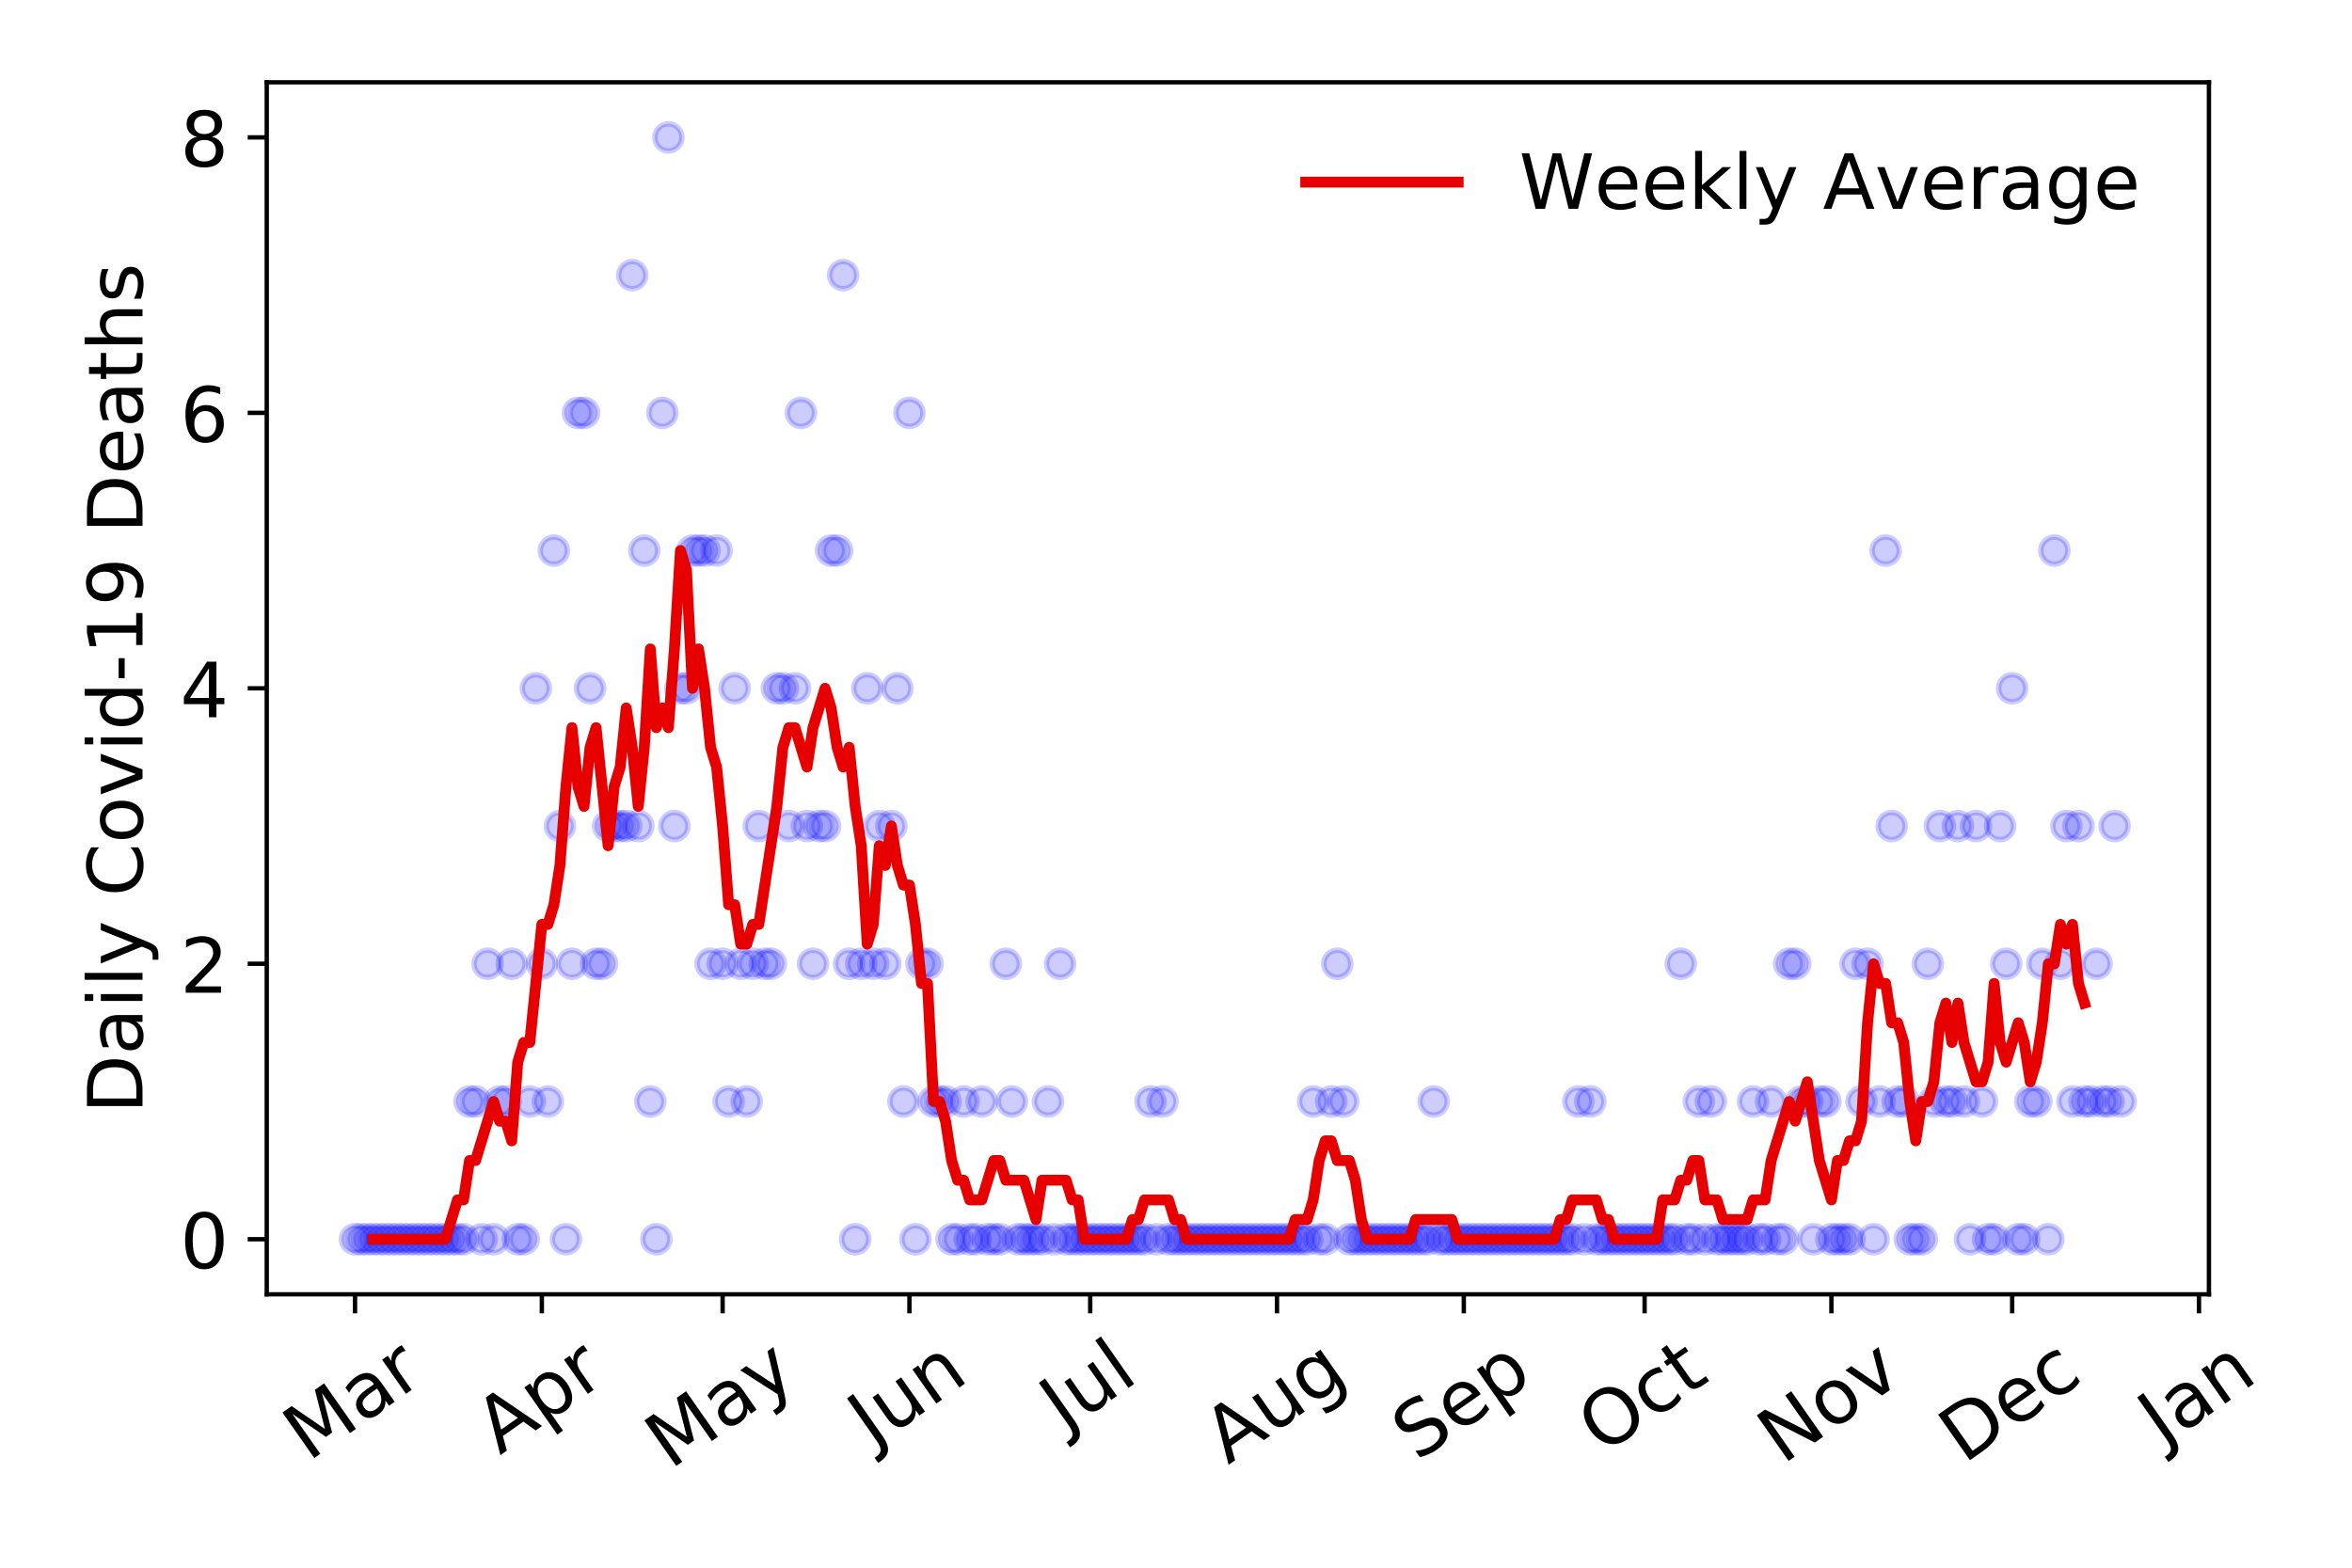 <?xml version="1.0" encoding="utf-8" standalone="no"?>
<!DOCTYPE svg PUBLIC "-//W3C//DTD SVG 1.1//EN"
  "http://www.w3.org/Graphics/SVG/1.1/DTD/svg11.dtd">
<!-- Created with matplotlib (https://matplotlib.org/) -->
<svg height="288pt" version="1.1" viewBox="0 0 432 288" width="432pt" xmlns="http://www.w3.org/2000/svg" xmlns:xlink="http://www.w3.org/1999/xlink">
 <defs>
  <style type="text/css">
*{stroke-linecap:butt;stroke-linejoin:round;}
  </style>
 </defs>
 <g id="figure_1">
  <g id="patch_1">
   <path d="M 0 288 
L 432 288 
L 432 0 
L 0 0 
z
" style="fill:#ffffff;"/>
  </g>
  <g id="axes_1">
   <g id="patch_2">
    <path d="M 48.995 237.778 
L 405.722 237.778 
L 405.722 15.12 
L 48.995 15.12 
z
" style="fill:#ffffff;"/>
   </g>
   <g id="matplotlib.axis_1">
    <g id="xtick_1">
     <g id="line2d_1">
      <defs>
       <path d="M 0 0 
L 0 3.5 
" id="mf7cb8131f3" style="stroke:#000000;stroke-width:0.8;"/>
      </defs>
      <g>
       <use style="stroke:#000000;stroke-width:0.8;" x="65.21" xlink:href="#mf7cb8131f3" y="237.778"/>
      </g>
     </g>
     <g id="text_1">
      <!-- Mar -->
      <defs>
       <path d="M 9.812 72.906 
L 24.516 72.906 
L 43.109 23.297 
L 61.812 72.906 
L 76.516 72.906 
L 76.516 0 
L 66.891 0 
L 66.891 64.016 
L 48.094 14.016 
L 38.188 14.016 
L 19.391 64.016 
L 19.391 0 
L 9.812 0 
z
" id="DejaVuSans-77"/>
       <path d="M 34.281 27.484 
Q 23.391 27.484 19.188 25 
Q 14.984 22.516 14.984 16.5 
Q 14.984 11.719 18.141 8.906 
Q 21.297 6.109 26.703 6.109 
Q 34.188 6.109 38.703 11.406 
Q 43.219 16.703 43.219 25.484 
L 43.219 27.484 
z
M 52.203 31.203 
L 52.203 0 
L 43.219 0 
L 43.219 8.297 
Q 40.141 3.328 35.547 0.953 
Q 30.953 -1.422 24.312 -1.422 
Q 15.922 -1.422 10.953 3.297 
Q 6 8.016 6 15.922 
Q 6 25.141 12.172 29.828 
Q 18.359 34.516 30.609 34.516 
L 43.219 34.516 
L 43.219 35.406 
Q 43.219 41.609 39.141 45 
Q 35.062 48.391 27.688 48.391 
Q 23 48.391 18.547 47.266 
Q 14.109 46.141 10.016 43.891 
L 10.016 52.203 
Q 14.938 54.109 19.578 55.047 
Q 24.219 56 28.609 56 
Q 40.484 56 46.344 49.844 
Q 52.203 43.703 52.203 31.203 
z
" id="DejaVuSans-97"/>
       <path d="M 41.109 46.297 
Q 39.594 47.172 37.812 47.578 
Q 36.031 48 33.891 48 
Q 26.266 48 22.188 43.047 
Q 18.109 38.094 18.109 28.812 
L 18.109 0 
L 9.078 0 
L 9.078 54.688 
L 18.109 54.688 
L 18.109 46.188 
Q 20.953 51.172 25.484 53.578 
Q 30.031 56 36.531 56 
Q 37.453 56 38.578 55.875 
Q 39.703 55.766 41.062 55.516 
z
" id="DejaVuSans-114"/>
      </defs>
      <g transform="translate(56.607 268.643)rotate(-35)scale(0.14 -0.14)">
       <use xlink:href="#DejaVuSans-77"/>
       <use x="86.279" xlink:href="#DejaVuSans-97"/>
       <use x="147.559" xlink:href="#DejaVuSans-114"/>
      </g>
     </g>
    </g>
    <g id="xtick_2">
     <g id="line2d_2">
      <g>
       <use style="stroke:#000000;stroke-width:0.8;" x="99.521" xlink:href="#mf7cb8131f3" y="237.778"/>
      </g>
     </g>
     <g id="text_2">
      <!-- Apr -->
      <defs>
       <path d="M 34.188 63.188 
L 20.797 26.906 
L 47.609 26.906 
z
M 28.609 72.906 
L 39.797 72.906 
L 67.578 0 
L 57.328 0 
L 50.688 18.703 
L 17.828 18.703 
L 11.188 0 
L 0.781 0 
z
" id="DejaVuSans-65"/>
       <path d="M 18.109 8.203 
L 18.109 -20.797 
L 9.078 -20.797 
L 9.078 54.688 
L 18.109 54.688 
L 18.109 46.391 
Q 20.953 51.266 25.266 53.625 
Q 29.594 56 35.594 56 
Q 45.562 56 51.781 48.094 
Q 58.016 40.188 58.016 27.297 
Q 58.016 14.406 51.781 6.484 
Q 45.562 -1.422 35.594 -1.422 
Q 29.594 -1.422 25.266 0.953 
Q 20.953 3.328 18.109 8.203 
z
M 48.688 27.297 
Q 48.688 37.203 44.609 42.844 
Q 40.531 48.484 33.406 48.484 
Q 26.266 48.484 22.188 42.844 
Q 18.109 37.203 18.109 27.297 
Q 18.109 17.391 22.188 11.75 
Q 26.266 6.109 33.406 6.109 
Q 40.531 6.109 44.609 11.75 
Q 48.688 17.391 48.688 27.297 
z
" id="DejaVuSans-112"/>
      </defs>
      <g transform="translate(91.817 267.384)rotate(-35)scale(0.14 -0.14)">
       <use xlink:href="#DejaVuSans-65"/>
       <use x="68.408" xlink:href="#DejaVuSans-112"/>
       <use x="131.885" xlink:href="#DejaVuSans-114"/>
      </g>
     </g>
    </g>
    <g id="xtick_3">
     <g id="line2d_3">
      <g>
       <use style="stroke:#000000;stroke-width:0.8;" x="132.726" xlink:href="#mf7cb8131f3" y="237.778"/>
      </g>
     </g>
     <g id="text_3">
      <!-- May -->
      <defs>
       <path d="M 32.172 -5.078 
Q 28.375 -14.844 24.75 -17.812 
Q 21.141 -20.797 15.094 -20.797 
L 7.906 -20.797 
L 7.906 -13.281 
L 13.188 -13.281 
Q 16.891 -13.281 18.938 -11.516 
Q 21 -9.766 23.484 -3.219 
L 25.094 0.875 
L 2.984 54.688 
L 12.5 54.688 
L 29.594 11.922 
L 46.688 54.688 
L 56.203 54.688 
z
" id="DejaVuSans-121"/>
      </defs>
      <g transform="translate(123.086 270.094)rotate(-35)scale(0.14 -0.14)">
       <use xlink:href="#DejaVuSans-77"/>
       <use x="86.279" xlink:href="#DejaVuSans-97"/>
       <use x="147.559" xlink:href="#DejaVuSans-121"/>
      </g>
     </g>
    </g>
    <g id="xtick_4">
     <g id="line2d_4">
      <g>
       <use style="stroke:#000000;stroke-width:0.8;" x="167.037" xlink:href="#mf7cb8131f3" y="237.778"/>
      </g>
     </g>
     <g id="text_4">
      <!-- Jun -->
      <defs>
       <path d="M 9.812 72.906 
L 19.672 72.906 
L 19.672 5.078 
Q 19.672 -8.109 14.672 -14.062 
Q 9.672 -20.016 -1.422 -20.016 
L -5.172 -20.016 
L -5.172 -11.719 
L -2.094 -11.719 
Q 4.438 -11.719 7.125 -8.047 
Q 9.812 -4.391 9.812 5.078 
z
" id="DejaVuSans-74"/>
       <path d="M 8.5 21.578 
L 8.5 54.688 
L 17.484 54.688 
L 17.484 21.922 
Q 17.484 14.156 20.5 10.266 
Q 23.531 6.391 29.594 6.391 
Q 36.859 6.391 41.078 11.031 
Q 45.312 15.672 45.312 23.688 
L 45.312 54.688 
L 54.297 54.688 
L 54.297 0 
L 45.312 0 
L 45.312 8.406 
Q 42.047 3.422 37.719 1 
Q 33.406 -1.422 27.688 -1.422 
Q 18.266 -1.422 13.375 4.438 
Q 8.5 10.297 8.5 21.578 
z
M 31.109 56 
z
" id="DejaVuSans-117"/>
       <path d="M 54.891 33.016 
L 54.891 0 
L 45.906 0 
L 45.906 32.719 
Q 45.906 40.484 42.875 44.328 
Q 39.844 48.188 33.797 48.188 
Q 26.516 48.188 22.312 43.547 
Q 18.109 38.922 18.109 30.906 
L 18.109 0 
L 9.078 0 
L 9.078 54.688 
L 18.109 54.688 
L 18.109 46.188 
Q 21.344 51.125 25.703 53.562 
Q 30.078 56 35.797 56 
Q 45.219 56 50.047 50.172 
Q 54.891 44.344 54.891 33.016 
z
" id="DejaVuSans-110"/>
      </defs>
      <g transform="translate(160.293 266.039)rotate(-35)scale(0.14 -0.14)">
       <use xlink:href="#DejaVuSans-74"/>
       <use x="29.492" xlink:href="#DejaVuSans-117"/>
       <use x="92.871" xlink:href="#DejaVuSans-110"/>
      </g>
     </g>
    </g>
    <g id="xtick_5">
     <g id="line2d_5">
      <g>
       <use style="stroke:#000000;stroke-width:0.8;" x="200.241" xlink:href="#mf7cb8131f3" y="237.778"/>
      </g>
     </g>
     <g id="text_5">
      <!-- Jul -->
      <defs>
       <path d="M 9.422 75.984 
L 18.406 75.984 
L 18.406 0 
L 9.422 0 
z
" id="DejaVuSans-108"/>
      </defs>
      <g transform="translate(195.539 263.181)rotate(-35)scale(0.14 -0.14)">
       <use xlink:href="#DejaVuSans-74"/>
       <use x="29.492" xlink:href="#DejaVuSans-117"/>
       <use x="92.871" xlink:href="#DejaVuSans-108"/>
      </g>
     </g>
    </g>
    <g id="xtick_6">
     <g id="line2d_6">
      <g>
       <use style="stroke:#000000;stroke-width:0.8;" x="234.553" xlink:href="#mf7cb8131f3" y="237.778"/>
      </g>
     </g>
     <g id="text_6">
      <!-- Aug -->
      <defs>
       <path d="M 45.406 27.984 
Q 45.406 37.75 41.375 43.109 
Q 37.359 48.484 30.078 48.484 
Q 22.859 48.484 18.828 43.109 
Q 14.797 37.75 14.797 27.984 
Q 14.797 18.266 18.828 12.891 
Q 22.859 7.516 30.078 7.516 
Q 37.359 7.516 41.375 12.891 
Q 45.406 18.266 45.406 27.984 
z
M 54.391 6.781 
Q 54.391 -7.172 48.188 -13.984 
Q 42 -20.797 29.203 -20.797 
Q 24.469 -20.797 20.266 -20.094 
Q 16.062 -19.391 12.109 -17.922 
L 12.109 -9.188 
Q 16.062 -11.328 19.922 -12.344 
Q 23.781 -13.375 27.781 -13.375 
Q 36.625 -13.375 41.016 -8.766 
Q 45.406 -4.156 45.406 5.172 
L 45.406 9.625 
Q 42.625 4.781 38.281 2.391 
Q 33.938 0 27.875 0 
Q 17.828 0 11.672 7.656 
Q 5.516 15.328 5.516 27.984 
Q 5.516 40.672 11.672 48.328 
Q 17.828 56 27.875 56 
Q 33.938 56 38.281 53.609 
Q 42.625 51.219 45.406 46.391 
L 45.406 54.688 
L 54.391 54.688 
z
" id="DejaVuSans-103"/>
      </defs>
      <g transform="translate(225.572 269.172)rotate(-35)scale(0.14 -0.14)">
       <use xlink:href="#DejaVuSans-65"/>
       <use x="68.408" xlink:href="#DejaVuSans-117"/>
       <use x="131.787" xlink:href="#DejaVuSans-103"/>
      </g>
     </g>
    </g>
    <g id="xtick_7">
     <g id="line2d_7">
      <g>
       <use style="stroke:#000000;stroke-width:0.8;" x="268.864" xlink:href="#mf7cb8131f3" y="237.778"/>
      </g>
     </g>
     <g id="text_7">
      <!-- Sep -->
      <defs>
       <path d="M 53.516 70.516 
L 53.516 60.891 
Q 47.906 63.578 42.922 64.891 
Q 37.938 66.219 33.297 66.219 
Q 25.25 66.219 20.875 63.094 
Q 16.5 59.969 16.5 54.203 
Q 16.5 49.359 19.406 46.891 
Q 22.312 44.438 30.422 42.922 
L 36.375 41.703 
Q 47.406 39.594 52.656 34.297 
Q 57.906 29 57.906 20.125 
Q 57.906 9.516 50.797 4.047 
Q 43.703 -1.422 29.984 -1.422 
Q 24.812 -1.422 18.969 -0.25 
Q 13.141 0.922 6.891 3.219 
L 6.891 13.375 
Q 12.891 10.016 18.656 8.297 
Q 24.422 6.594 29.984 6.594 
Q 38.422 6.594 43.016 9.906 
Q 47.609 13.234 47.609 19.391 
Q 47.609 24.75 44.312 27.781 
Q 41.016 30.812 33.5 32.328 
L 27.484 33.5 
Q 16.453 35.688 11.516 40.375 
Q 6.594 45.062 6.594 53.422 
Q 6.594 63.094 13.406 68.656 
Q 20.219 74.219 32.172 74.219 
Q 37.312 74.219 42.625 73.281 
Q 47.953 72.359 53.516 70.516 
z
" id="DejaVuSans-83"/>
       <path d="M 56.203 29.594 
L 56.203 25.203 
L 14.891 25.203 
Q 15.484 15.922 20.484 11.062 
Q 25.484 6.203 34.422 6.203 
Q 39.594 6.203 44.453 7.469 
Q 49.312 8.734 54.109 11.281 
L 54.109 2.781 
Q 49.266 0.734 44.188 -0.344 
Q 39.109 -1.422 33.891 -1.422 
Q 20.797 -1.422 13.156 6.188 
Q 5.516 13.812 5.516 26.812 
Q 5.516 40.234 12.766 48.109 
Q 20.016 56 32.328 56 
Q 43.359 56 49.781 48.891 
Q 56.203 41.797 56.203 29.594 
z
M 47.219 32.234 
Q 47.125 39.594 43.094 43.984 
Q 39.062 48.391 32.422 48.391 
Q 24.906 48.391 20.391 44.141 
Q 15.875 39.891 15.188 32.172 
z
" id="DejaVuSans-101"/>
      </defs>
      <g transform="translate(260.271 268.629)rotate(-35)scale(0.14 -0.14)">
       <use xlink:href="#DejaVuSans-83"/>
       <use x="63.477" xlink:href="#DejaVuSans-101"/>
       <use x="125" xlink:href="#DejaVuSans-112"/>
      </g>
     </g>
    </g>
    <g id="xtick_8">
     <g id="line2d_8">
      <g>
       <use style="stroke:#000000;stroke-width:0.8;" x="302.069" xlink:href="#mf7cb8131f3" y="237.778"/>
      </g>
     </g>
     <g id="text_8">
      <!-- Oct -->
      <defs>
       <path d="M 39.406 66.219 
Q 28.656 66.219 22.328 58.203 
Q 16.016 50.203 16.016 36.375 
Q 16.016 22.609 22.328 14.594 
Q 28.656 6.594 39.406 6.594 
Q 50.141 6.594 56.422 14.594 
Q 62.703 22.609 62.703 36.375 
Q 62.703 50.203 56.422 58.203 
Q 50.141 66.219 39.406 66.219 
z
M 39.406 74.219 
Q 54.734 74.219 63.906 63.938 
Q 73.094 53.656 73.094 36.375 
Q 73.094 19.141 63.906 8.859 
Q 54.734 -1.422 39.406 -1.422 
Q 24.031 -1.422 14.812 8.828 
Q 5.609 19.094 5.609 36.375 
Q 5.609 53.656 14.812 63.938 
Q 24.031 74.219 39.406 74.219 
z
" id="DejaVuSans-79"/>
       <path d="M 48.781 52.594 
L 48.781 44.188 
Q 44.969 46.297 41.141 47.344 
Q 37.312 48.391 33.406 48.391 
Q 24.656 48.391 19.812 42.844 
Q 14.984 37.312 14.984 27.297 
Q 14.984 17.281 19.812 11.734 
Q 24.656 6.203 33.406 6.203 
Q 37.312 6.203 41.141 7.25 
Q 44.969 8.297 48.781 10.406 
L 48.781 2.094 
Q 45.016 0.344 40.984 -0.531 
Q 36.969 -1.422 32.422 -1.422 
Q 20.062 -1.422 12.781 6.344 
Q 5.516 14.109 5.516 27.297 
Q 5.516 40.672 12.859 48.328 
Q 20.219 56 33.016 56 
Q 37.156 56 41.109 55.141 
Q 45.062 54.297 48.781 52.594 
z
" id="DejaVuSans-99"/>
       <path d="M 18.312 70.219 
L 18.312 54.688 
L 36.812 54.688 
L 36.812 47.703 
L 18.312 47.703 
L 18.312 18.016 
Q 18.312 11.328 20.141 9.422 
Q 21.969 7.516 27.594 7.516 
L 36.812 7.516 
L 36.812 0 
L 27.594 0 
Q 17.188 0 13.234 3.875 
Q 9.281 7.766 9.281 18.016 
L 9.281 47.703 
L 2.688 47.703 
L 2.688 54.688 
L 9.281 54.688 
L 9.281 70.219 
z
" id="DejaVuSans-116"/>
      </defs>
      <g transform="translate(294.37 267.377)rotate(-35)scale(0.14 -0.14)">
       <use xlink:href="#DejaVuSans-79"/>
       <use x="78.711" xlink:href="#DejaVuSans-99"/>
       <use x="133.691" xlink:href="#DejaVuSans-116"/>
      </g>
     </g>
    </g>
    <g id="xtick_9">
     <g id="line2d_9">
      <g>
       <use style="stroke:#000000;stroke-width:0.8;" x="336.38" xlink:href="#mf7cb8131f3" y="237.778"/>
      </g>
     </g>
     <g id="text_9">
      <!-- Nov -->
      <defs>
       <path d="M 9.812 72.906 
L 23.094 72.906 
L 55.422 11.922 
L 55.422 72.906 
L 64.984 72.906 
L 64.984 0 
L 51.703 0 
L 19.391 60.984 
L 19.391 0 
L 9.812 0 
z
" id="DejaVuSans-78"/>
       <path d="M 30.609 48.391 
Q 23.391 48.391 19.188 42.75 
Q 14.984 37.109 14.984 27.297 
Q 14.984 17.484 19.156 11.844 
Q 23.344 6.203 30.609 6.203 
Q 37.797 6.203 41.984 11.859 
Q 46.188 17.531 46.188 27.297 
Q 46.188 37.016 41.984 42.703 
Q 37.797 48.391 30.609 48.391 
z
M 30.609 56 
Q 42.328 56 49.016 48.375 
Q 55.719 40.766 55.719 27.297 
Q 55.719 13.875 49.016 6.219 
Q 42.328 -1.422 30.609 -1.422 
Q 18.844 -1.422 12.172 6.219 
Q 5.516 13.875 5.516 27.297 
Q 5.516 40.766 12.172 48.375 
Q 18.844 56 30.609 56 
z
" id="DejaVuSans-111"/>
       <path d="M 2.984 54.688 
L 12.5 54.688 
L 29.594 8.797 
L 46.688 54.688 
L 56.203 54.688 
L 35.688 0 
L 23.484 0 
z
" id="DejaVuSans-118"/>
      </defs>
      <g transform="translate(327.403 269.166)rotate(-35)scale(0.14 -0.14)">
       <use xlink:href="#DejaVuSans-78"/>
       <use x="74.805" xlink:href="#DejaVuSans-111"/>
       <use x="135.986" xlink:href="#DejaVuSans-118"/>
      </g>
     </g>
    </g>
    <g id="xtick_10">
     <g id="line2d_10">
      <g>
       <use style="stroke:#000000;stroke-width:0.8;" x="369.584" xlink:href="#mf7cb8131f3" y="237.778"/>
      </g>
     </g>
     <g id="text_10">
      <!-- Dec -->
      <defs>
       <path d="M 19.672 64.797 
L 19.672 8.109 
L 31.594 8.109 
Q 46.688 8.109 53.688 14.938 
Q 60.688 21.781 60.688 36.531 
Q 60.688 51.172 53.688 57.984 
Q 46.688 64.797 31.594 64.797 
z
M 9.812 72.906 
L 30.078 72.906 
Q 51.266 72.906 61.172 64.094 
Q 71.094 55.281 71.094 36.531 
Q 71.094 17.672 61.125 8.828 
Q 51.172 0 30.078 0 
L 9.812 0 
z
" id="DejaVuSans-68"/>
      </defs>
      <g transform="translate(360.704 269.032)rotate(-35)scale(0.14 -0.14)">
       <use xlink:href="#DejaVuSans-68"/>
       <use x="77.002" xlink:href="#DejaVuSans-101"/>
       <use x="138.525" xlink:href="#DejaVuSans-99"/>
      </g>
     </g>
    </g>
    <g id="xtick_11">
     <g id="line2d_11">
      <g>
       <use style="stroke:#000000;stroke-width:0.8;" x="403.896" xlink:href="#mf7cb8131f3" y="237.778"/>
      </g>
     </g>
     <g id="text_11">
      <!-- Jan -->
      <g transform="translate(397.272 265.871)rotate(-35)scale(0.14 -0.14)">
       <use xlink:href="#DejaVuSans-74"/>
       <use x="29.492" xlink:href="#DejaVuSans-97"/>
       <use x="90.771" xlink:href="#DejaVuSans-110"/>
      </g>
     </g>
    </g>
   </g>
   <g id="matplotlib.axis_2">
    <g id="ytick_1">
     <g id="line2d_12">
      <defs>
       <path d="M 0 0 
L -3.5 0 
" id="me99f6b5faa" style="stroke:#000000;stroke-width:0.8;"/>
      </defs>
      <g>
       <use style="stroke:#000000;stroke-width:0.8;" x="48.995" xlink:href="#me99f6b5faa" y="227.657"/>
      </g>
     </g>
     <g id="text_12">
      <!-- 0 -->
      <defs>
       <path d="M 31.781 66.406 
Q 24.172 66.406 20.328 58.906 
Q 16.5 51.422 16.5 36.375 
Q 16.5 21.391 20.328 13.891 
Q 24.172 6.391 31.781 6.391 
Q 39.453 6.391 43.281 13.891 
Q 47.125 21.391 47.125 36.375 
Q 47.125 51.422 43.281 58.906 
Q 39.453 66.406 31.781 66.406 
z
M 31.781 74.219 
Q 44.047 74.219 50.516 64.516 
Q 56.984 54.828 56.984 36.375 
Q 56.984 17.969 50.516 8.266 
Q 44.047 -1.422 31.781 -1.422 
Q 19.531 -1.422 13.062 8.266 
Q 6.594 17.969 6.594 36.375 
Q 6.594 54.828 13.062 64.516 
Q 19.531 74.219 31.781 74.219 
z
" id="DejaVuSans-48"/>
      </defs>
      <g transform="translate(33.087 232.976)scale(0.14 -0.14)">
       <use xlink:href="#DejaVuSans-48"/>
      </g>
     </g>
    </g>
    <g id="ytick_2">
     <g id="line2d_13">
      <g>
       <use style="stroke:#000000;stroke-width:0.8;" x="48.995" xlink:href="#me99f6b5faa" y="177.053"/>
      </g>
     </g>
     <g id="text_13">
      <!-- 2 -->
      <defs>
       <path d="M 19.188 8.297 
L 53.609 8.297 
L 53.609 0 
L 7.328 0 
L 7.328 8.297 
Q 12.938 14.109 22.625 23.891 
Q 32.328 33.688 34.812 36.531 
Q 39.547 41.844 41.422 45.531 
Q 43.312 49.219 43.312 52.781 
Q 43.312 58.594 39.234 62.25 
Q 35.156 65.922 28.609 65.922 
Q 23.969 65.922 18.812 64.312 
Q 13.672 62.703 7.812 59.422 
L 7.812 69.391 
Q 13.766 71.781 18.938 73 
Q 24.125 74.219 28.422 74.219 
Q 39.75 74.219 46.484 68.547 
Q 53.219 62.891 53.219 53.422 
Q 53.219 48.922 51.531 44.891 
Q 49.859 40.875 45.406 35.406 
Q 44.188 33.984 37.641 27.219 
Q 31.109 20.453 19.188 8.297 
z
" id="DejaVuSans-50"/>
      </defs>
      <g transform="translate(33.087 182.372)scale(0.14 -0.14)">
       <use xlink:href="#DejaVuSans-50"/>
      </g>
     </g>
    </g>
    <g id="ytick_3">
     <g id="line2d_14">
      <g>
       <use style="stroke:#000000;stroke-width:0.8;" x="48.995" xlink:href="#me99f6b5faa" y="126.449"/>
      </g>
     </g>
     <g id="text_14">
      <!-- 4 -->
      <defs>
       <path d="M 37.797 64.312 
L 12.891 25.391 
L 37.797 25.391 
z
M 35.203 72.906 
L 47.609 72.906 
L 47.609 25.391 
L 58.016 25.391 
L 58.016 17.188 
L 47.609 17.188 
L 47.609 0 
L 37.797 0 
L 37.797 17.188 
L 4.891 17.188 
L 4.891 26.703 
z
" id="DejaVuSans-52"/>
      </defs>
      <g transform="translate(33.087 131.768)scale(0.14 -0.14)">
       <use xlink:href="#DejaVuSans-52"/>
      </g>
     </g>
    </g>
    <g id="ytick_4">
     <g id="line2d_15">
      <g>
       <use style="stroke:#000000;stroke-width:0.8;" x="48.995" xlink:href="#me99f6b5faa" y="75.845"/>
      </g>
     </g>
     <g id="text_15">
      <!-- 6 -->
      <defs>
       <path d="M 33.016 40.375 
Q 26.375 40.375 22.484 35.828 
Q 18.609 31.297 18.609 23.391 
Q 18.609 15.531 22.484 10.953 
Q 26.375 6.391 33.016 6.391 
Q 39.656 6.391 43.531 10.953 
Q 47.406 15.531 47.406 23.391 
Q 47.406 31.297 43.531 35.828 
Q 39.656 40.375 33.016 40.375 
z
M 52.594 71.297 
L 52.594 62.312 
Q 48.875 64.062 45.094 64.984 
Q 41.312 65.922 37.594 65.922 
Q 27.828 65.922 22.672 59.328 
Q 17.531 52.734 16.797 39.406 
Q 19.672 43.656 24.016 45.922 
Q 28.375 48.188 33.594 48.188 
Q 44.578 48.188 50.953 41.516 
Q 57.328 34.859 57.328 23.391 
Q 57.328 12.156 50.688 5.359 
Q 44.047 -1.422 33.016 -1.422 
Q 20.359 -1.422 13.672 8.266 
Q 6.984 17.969 6.984 36.375 
Q 6.984 53.656 15.188 63.938 
Q 23.391 74.219 37.203 74.219 
Q 40.922 74.219 44.703 73.484 
Q 48.484 72.75 52.594 71.297 
z
" id="DejaVuSans-54"/>
      </defs>
      <g transform="translate(33.087 81.164)scale(0.14 -0.14)">
       <use xlink:href="#DejaVuSans-54"/>
      </g>
     </g>
    </g>
    <g id="ytick_5">
     <g id="line2d_16">
      <g>
       <use style="stroke:#000000;stroke-width:0.8;" x="48.995" xlink:href="#me99f6b5faa" y="25.241"/>
      </g>
     </g>
     <g id="text_16">
      <!-- 8 -->
      <defs>
       <path d="M 31.781 34.625 
Q 24.75 34.625 20.719 30.859 
Q 16.703 27.094 16.703 20.516 
Q 16.703 13.922 20.719 10.156 
Q 24.75 6.391 31.781 6.391 
Q 38.812 6.391 42.859 10.172 
Q 46.922 13.969 46.922 20.516 
Q 46.922 27.094 42.891 30.859 
Q 38.875 34.625 31.781 34.625 
z
M 21.922 38.812 
Q 15.578 40.375 12.031 44.719 
Q 8.5 49.078 8.5 55.328 
Q 8.5 64.062 14.719 69.141 
Q 20.953 74.219 31.781 74.219 
Q 42.672 74.219 48.875 69.141 
Q 55.078 64.062 55.078 55.328 
Q 55.078 49.078 51.531 44.719 
Q 48 40.375 41.703 38.812 
Q 48.828 37.156 52.797 32.312 
Q 56.781 27.484 56.781 20.516 
Q 56.781 9.906 50.312 4.234 
Q 43.844 -1.422 31.781 -1.422 
Q 19.734 -1.422 13.25 4.234 
Q 6.781 9.906 6.781 20.516 
Q 6.781 27.484 10.781 32.312 
Q 14.797 37.156 21.922 38.812 
z
M 18.312 54.391 
Q 18.312 48.734 21.844 45.562 
Q 25.391 42.391 31.781 42.391 
Q 38.141 42.391 41.719 45.562 
Q 45.312 48.734 45.312 54.391 
Q 45.312 60.062 41.719 63.234 
Q 38.141 66.406 31.781 66.406 
Q 25.391 66.406 21.844 63.234 
Q 18.312 60.062 18.312 54.391 
z
" id="DejaVuSans-56"/>
      </defs>
      <g transform="translate(33.087 30.56)scale(0.14 -0.14)">
       <use xlink:href="#DejaVuSans-56"/>
      </g>
     </g>
    </g>
    <g id="text_17">
     <!-- Daily Covid-19 Deaths -->
     <defs>
      <path d="M 9.422 54.688 
L 18.406 54.688 
L 18.406 0 
L 9.422 0 
z
M 9.422 75.984 
L 18.406 75.984 
L 18.406 64.594 
L 9.422 64.594 
z
" id="DejaVuSans-105"/>
      <path id="DejaVuSans-32"/>
      <path d="M 64.406 67.281 
L 64.406 56.891 
Q 59.422 61.531 53.781 63.812 
Q 48.141 66.109 41.797 66.109 
Q 29.297 66.109 22.656 58.469 
Q 16.016 50.828 16.016 36.375 
Q 16.016 21.969 22.656 14.328 
Q 29.297 6.688 41.797 6.688 
Q 48.141 6.688 53.781 8.984 
Q 59.422 11.281 64.406 15.922 
L 64.406 5.609 
Q 59.234 2.094 53.438 0.328 
Q 47.656 -1.422 41.219 -1.422 
Q 24.656 -1.422 15.125 8.703 
Q 5.609 18.844 5.609 36.375 
Q 5.609 53.953 15.125 64.078 
Q 24.656 74.219 41.219 74.219 
Q 47.75 74.219 53.531 72.484 
Q 59.328 70.75 64.406 67.281 
z
" id="DejaVuSans-67"/>
      <path d="M 45.406 46.391 
L 45.406 75.984 
L 54.391 75.984 
L 54.391 0 
L 45.406 0 
L 45.406 8.203 
Q 42.578 3.328 38.25 0.953 
Q 33.938 -1.422 27.875 -1.422 
Q 17.969 -1.422 11.734 6.484 
Q 5.516 14.406 5.516 27.297 
Q 5.516 40.188 11.734 48.094 
Q 17.969 56 27.875 56 
Q 33.938 56 38.25 53.625 
Q 42.578 51.266 45.406 46.391 
z
M 14.797 27.297 
Q 14.797 17.391 18.875 11.75 
Q 22.953 6.109 30.078 6.109 
Q 37.203 6.109 41.297 11.75 
Q 45.406 17.391 45.406 27.297 
Q 45.406 37.203 41.297 42.844 
Q 37.203 48.484 30.078 48.484 
Q 22.953 48.484 18.875 42.844 
Q 14.797 37.203 14.797 27.297 
z
" id="DejaVuSans-100"/>
      <path d="M 4.891 31.391 
L 31.203 31.391 
L 31.203 23.391 
L 4.891 23.391 
z
" id="DejaVuSans-45"/>
      <path d="M 12.406 8.297 
L 28.516 8.297 
L 28.516 63.922 
L 10.984 60.406 
L 10.984 69.391 
L 28.422 72.906 
L 38.281 72.906 
L 38.281 8.297 
L 54.391 8.297 
L 54.391 0 
L 12.406 0 
z
" id="DejaVuSans-49"/>
      <path d="M 10.984 1.516 
L 10.984 10.5 
Q 14.703 8.734 18.5 7.812 
Q 22.312 6.891 25.984 6.891 
Q 35.75 6.891 40.891 13.453 
Q 46.047 20.016 46.781 33.406 
Q 43.953 29.203 39.594 26.953 
Q 35.25 24.703 29.984 24.703 
Q 19.047 24.703 12.672 31.312 
Q 6.297 37.938 6.297 49.422 
Q 6.297 60.641 12.938 67.422 
Q 19.578 74.219 30.609 74.219 
Q 43.266 74.219 49.922 64.516 
Q 56.594 54.828 56.594 36.375 
Q 56.594 19.141 48.406 8.859 
Q 40.234 -1.422 26.422 -1.422 
Q 22.703 -1.422 18.891 -0.688 
Q 15.094 0.047 10.984 1.516 
z
M 30.609 32.422 
Q 37.25 32.422 41.125 36.953 
Q 45.016 41.5 45.016 49.422 
Q 45.016 57.281 41.125 61.844 
Q 37.25 66.406 30.609 66.406 
Q 23.969 66.406 20.094 61.844 
Q 16.219 57.281 16.219 49.422 
Q 16.219 41.5 20.094 36.953 
Q 23.969 32.422 30.609 32.422 
z
" id="DejaVuSans-57"/>
      <path d="M 54.891 33.016 
L 54.891 0 
L 45.906 0 
L 45.906 32.719 
Q 45.906 40.484 42.875 44.328 
Q 39.844 48.188 33.797 48.188 
Q 26.516 48.188 22.312 43.547 
Q 18.109 38.922 18.109 30.906 
L 18.109 0 
L 9.078 0 
L 9.078 75.984 
L 18.109 75.984 
L 18.109 46.188 
Q 21.344 51.125 25.703 53.562 
Q 30.078 56 35.797 56 
Q 45.219 56 50.047 50.172 
Q 54.891 44.344 54.891 33.016 
z
" id="DejaVuSans-104"/>
      <path d="M 44.281 53.078 
L 44.281 44.578 
Q 40.484 46.531 36.375 47.5 
Q 32.281 48.484 27.875 48.484 
Q 21.188 48.484 17.844 46.438 
Q 14.5 44.391 14.5 40.281 
Q 14.5 37.156 16.891 35.375 
Q 19.281 33.594 26.516 31.984 
L 29.594 31.297 
Q 39.156 29.25 43.188 25.516 
Q 47.219 21.781 47.219 15.094 
Q 47.219 7.469 41.188 3.016 
Q 35.156 -1.422 24.609 -1.422 
Q 20.219 -1.422 15.453 -0.562 
Q 10.688 0.297 5.422 2 
L 5.422 11.281 
Q 10.406 8.688 15.234 7.391 
Q 20.062 6.109 24.812 6.109 
Q 31.156 6.109 34.562 8.281 
Q 37.984 10.453 37.984 14.406 
Q 37.984 18.062 35.516 20.016 
Q 33.062 21.969 24.703 23.781 
L 21.578 24.516 
Q 13.234 26.266 9.516 29.906 
Q 5.812 33.547 5.812 39.891 
Q 5.812 47.609 11.281 51.797 
Q 16.75 56 26.812 56 
Q 31.781 56 36.172 55.266 
Q 40.578 54.547 44.281 53.078 
z
" id="DejaVuSans-115"/>
     </defs>
     <g transform="translate(26.176 204.56)rotate(-90)scale(0.14 -0.14)">
      <use xlink:href="#DejaVuSans-68"/>
      <use x="77.002" xlink:href="#DejaVuSans-97"/>
      <use x="138.281" xlink:href="#DejaVuSans-105"/>
      <use x="166.064" xlink:href="#DejaVuSans-108"/>
      <use x="193.848" xlink:href="#DejaVuSans-121"/>
      <use x="253.027" xlink:href="#DejaVuSans-32"/>
      <use x="284.814" xlink:href="#DejaVuSans-67"/>
      <use x="354.639" xlink:href="#DejaVuSans-111"/>
      <use x="415.82" xlink:href="#DejaVuSans-118"/>
      <use x="475" xlink:href="#DejaVuSans-105"/>
      <use x="502.783" xlink:href="#DejaVuSans-100"/>
      <use x="566.26" xlink:href="#DejaVuSans-45"/>
      <use x="602.344" xlink:href="#DejaVuSans-49"/>
      <use x="665.967" xlink:href="#DejaVuSans-57"/>
      <use x="729.59" xlink:href="#DejaVuSans-32"/>
      <use x="761.377" xlink:href="#DejaVuSans-68"/>
      <use x="838.379" xlink:href="#DejaVuSans-101"/>
      <use x="899.902" xlink:href="#DejaVuSans-97"/>
      <use x="961.182" xlink:href="#DejaVuSans-116"/>
      <use x="1000.391" xlink:href="#DejaVuSans-104"/>
      <use x="1063.77" xlink:href="#DejaVuSans-115"/>
     </g>
    </g>
   </g>
   <g id="line2d_17">
    <defs>
     <path d="M 0 2.5 
C 0.663 2.5 1.299 2.237 1.768 1.768 
C 2.237 1.299 2.5 0.663 2.5 0 
C 2.5 -0.663 2.237 -1.299 1.768 -1.768 
C 1.299 -2.237 0.663 -2.5 0 -2.5 
C -0.663 -2.5 -1.299 -2.237 -1.768 -1.768 
C -2.237 -1.299 -2.5 -0.663 -2.5 0 
C -2.5 0.663 -2.237 1.299 -1.768 1.768 
C -1.299 2.237 -0.663 2.5 0 2.5 
z
" id="md423b2dd62" style="stroke:#0000ff;stroke-opacity:0.2;"/>
    </defs>
    <g clip-path="url(#pe4655ee276)">
     <use style="fill:#0000ff;fill-opacity:0.2;stroke:#0000ff;stroke-opacity:0.2;" x="65.21" xlink:href="#md423b2dd62" y="227.657"/>
     <use style="fill:#0000ff;fill-opacity:0.2;stroke:#0000ff;stroke-opacity:0.2;" x="66.317" xlink:href="#md423b2dd62" y="227.657"/>
     <use style="fill:#0000ff;fill-opacity:0.2;stroke:#0000ff;stroke-opacity:0.2;" x="67.423" xlink:href="#md423b2dd62" y="227.657"/>
     <use style="fill:#0000ff;fill-opacity:0.2;stroke:#0000ff;stroke-opacity:0.2;" x="68.53" xlink:href="#md423b2dd62" y="227.657"/>
     <use style="fill:#0000ff;fill-opacity:0.2;stroke:#0000ff;stroke-opacity:0.2;" x="69.637" xlink:href="#md423b2dd62" y="227.657"/>
     <use style="fill:#0000ff;fill-opacity:0.2;stroke:#0000ff;stroke-opacity:0.2;" x="70.744" xlink:href="#md423b2dd62" y="227.657"/>
     <use style="fill:#0000ff;fill-opacity:0.2;stroke:#0000ff;stroke-opacity:0.2;" x="71.851" xlink:href="#md423b2dd62" y="227.657"/>
     <use style="fill:#0000ff;fill-opacity:0.2;stroke:#0000ff;stroke-opacity:0.2;" x="72.958" xlink:href="#md423b2dd62" y="227.657"/>
     <use style="fill:#0000ff;fill-opacity:0.2;stroke:#0000ff;stroke-opacity:0.2;" x="74.064" xlink:href="#md423b2dd62" y="227.657"/>
     <use style="fill:#0000ff;fill-opacity:0.2;stroke:#0000ff;stroke-opacity:0.2;" x="75.171" xlink:href="#md423b2dd62" y="227.657"/>
     <use style="fill:#0000ff;fill-opacity:0.2;stroke:#0000ff;stroke-opacity:0.2;" x="76.278" xlink:href="#md423b2dd62" y="227.657"/>
     <use style="fill:#0000ff;fill-opacity:0.2;stroke:#0000ff;stroke-opacity:0.2;" x="77.385" xlink:href="#md423b2dd62" y="227.657"/>
     <use style="fill:#0000ff;fill-opacity:0.2;stroke:#0000ff;stroke-opacity:0.2;" x="78.492" xlink:href="#md423b2dd62" y="227.657"/>
     <use style="fill:#0000ff;fill-opacity:0.2;stroke:#0000ff;stroke-opacity:0.2;" x="79.598" xlink:href="#md423b2dd62" y="227.657"/>
     <use style="fill:#0000ff;fill-opacity:0.2;stroke:#0000ff;stroke-opacity:0.2;" x="80.705" xlink:href="#md423b2dd62" y="227.657"/>
     <use style="fill:#0000ff;fill-opacity:0.2;stroke:#0000ff;stroke-opacity:0.2;" x="81.812" xlink:href="#md423b2dd62" y="227.657"/>
     <use style="fill:#0000ff;fill-opacity:0.2;stroke:#0000ff;stroke-opacity:0.2;" x="82.919" xlink:href="#md423b2dd62" y="227.657"/>
     <use style="fill:#0000ff;fill-opacity:0.2;stroke:#0000ff;stroke-opacity:0.2;" x="84.026" xlink:href="#md423b2dd62" y="227.657"/>
     <use style="fill:#0000ff;fill-opacity:0.2;stroke:#0000ff;stroke-opacity:0.2;" x="85.133" xlink:href="#md423b2dd62" y="227.657"/>
     <use style="fill:#0000ff;fill-opacity:0.2;stroke:#0000ff;stroke-opacity:0.2;" x="86.239" xlink:href="#md423b2dd62" y="202.355"/>
     <use style="fill:#0000ff;fill-opacity:0.2;stroke:#0000ff;stroke-opacity:0.2;" x="87.346" xlink:href="#md423b2dd62" y="202.355"/>
     <use style="fill:#0000ff;fill-opacity:0.2;stroke:#0000ff;stroke-opacity:0.2;" x="88.453" xlink:href="#md423b2dd62" y="227.657"/>
     <use style="fill:#0000ff;fill-opacity:0.2;stroke:#0000ff;stroke-opacity:0.2;" x="89.56" xlink:href="#md423b2dd62" y="177.053"/>
     <use style="fill:#0000ff;fill-opacity:0.2;stroke:#0000ff;stroke-opacity:0.2;" x="90.667" xlink:href="#md423b2dd62" y="227.657"/>
     <use style="fill:#0000ff;fill-opacity:0.2;stroke:#0000ff;stroke-opacity:0.2;" x="91.773" xlink:href="#md423b2dd62" y="202.355"/>
     <use style="fill:#0000ff;fill-opacity:0.2;stroke:#0000ff;stroke-opacity:0.2;" x="92.88" xlink:href="#md423b2dd62" y="202.355"/>
     <use style="fill:#0000ff;fill-opacity:0.2;stroke:#0000ff;stroke-opacity:0.2;" x="93.987" xlink:href="#md423b2dd62" y="177.053"/>
     <use style="fill:#0000ff;fill-opacity:0.2;stroke:#0000ff;stroke-opacity:0.2;" x="95.094" xlink:href="#md423b2dd62" y="227.657"/>
     <use style="fill:#0000ff;fill-opacity:0.2;stroke:#0000ff;stroke-opacity:0.2;" x="96.201" xlink:href="#md423b2dd62" y="227.657"/>
     <use style="fill:#0000ff;fill-opacity:0.2;stroke:#0000ff;stroke-opacity:0.2;" x="97.308" xlink:href="#md423b2dd62" y="202.355"/>
     <use style="fill:#0000ff;fill-opacity:0.2;stroke:#0000ff;stroke-opacity:0.2;" x="98.414" xlink:href="#md423b2dd62" y="126.449"/>
     <use style="fill:#0000ff;fill-opacity:0.2;stroke:#0000ff;stroke-opacity:0.2;" x="99.521" xlink:href="#md423b2dd62" y="177.053"/>
     <use style="fill:#0000ff;fill-opacity:0.2;stroke:#0000ff;stroke-opacity:0.2;" x="100.628" xlink:href="#md423b2dd62" y="202.355"/>
     <use style="fill:#0000ff;fill-opacity:0.2;stroke:#0000ff;stroke-opacity:0.2;" x="101.735" xlink:href="#md423b2dd62" y="101.147"/>
     <use style="fill:#0000ff;fill-opacity:0.2;stroke:#0000ff;stroke-opacity:0.2;" x="102.842" xlink:href="#md423b2dd62" y="151.751"/>
     <use style="fill:#0000ff;fill-opacity:0.2;stroke:#0000ff;stroke-opacity:0.2;" x="103.948" xlink:href="#md423b2dd62" y="227.657"/>
     <use style="fill:#0000ff;fill-opacity:0.2;stroke:#0000ff;stroke-opacity:0.2;" x="105.055" xlink:href="#md423b2dd62" y="177.053"/>
     <use style="fill:#0000ff;fill-opacity:0.2;stroke:#0000ff;stroke-opacity:0.2;" x="106.162" xlink:href="#md423b2dd62" y="75.845"/>
     <use style="fill:#0000ff;fill-opacity:0.2;stroke:#0000ff;stroke-opacity:0.2;" x="107.269" xlink:href="#md423b2dd62" y="75.845"/>
     <use style="fill:#0000ff;fill-opacity:0.2;stroke:#0000ff;stroke-opacity:0.2;" x="108.376" xlink:href="#md423b2dd62" y="126.449"/>
     <use style="fill:#0000ff;fill-opacity:0.2;stroke:#0000ff;stroke-opacity:0.2;" x="109.483" xlink:href="#md423b2dd62" y="177.053"/>
     <use style="fill:#0000ff;fill-opacity:0.2;stroke:#0000ff;stroke-opacity:0.2;" x="110.589" xlink:href="#md423b2dd62" y="177.053"/>
     <use style="fill:#0000ff;fill-opacity:0.2;stroke:#0000ff;stroke-opacity:0.2;" x="111.696" xlink:href="#md423b2dd62" y="151.751"/>
     <use style="fill:#0000ff;fill-opacity:0.2;stroke:#0000ff;stroke-opacity:0.2;" x="112.803" xlink:href="#md423b2dd62" y="151.751"/>
     <use style="fill:#0000ff;fill-opacity:0.2;stroke:#0000ff;stroke-opacity:0.2;" x="113.91" xlink:href="#md423b2dd62" y="151.751"/>
     <use style="fill:#0000ff;fill-opacity:0.2;stroke:#0000ff;stroke-opacity:0.2;" x="115.017" xlink:href="#md423b2dd62" y="151.751"/>
     <use style="fill:#0000ff;fill-opacity:0.2;stroke:#0000ff;stroke-opacity:0.2;" x="116.123" xlink:href="#md423b2dd62" y="50.543"/>
     <use style="fill:#0000ff;fill-opacity:0.2;stroke:#0000ff;stroke-opacity:0.2;" x="117.23" xlink:href="#md423b2dd62" y="151.751"/>
     <use style="fill:#0000ff;fill-opacity:0.2;stroke:#0000ff;stroke-opacity:0.2;" x="118.337" xlink:href="#md423b2dd62" y="101.147"/>
     <use style="fill:#0000ff;fill-opacity:0.2;stroke:#0000ff;stroke-opacity:0.2;" x="119.444" xlink:href="#md423b2dd62" y="202.355"/>
     <use style="fill:#0000ff;fill-opacity:0.2;stroke:#0000ff;stroke-opacity:0.2;" x="120.551" xlink:href="#md423b2dd62" y="227.657"/>
     <use style="fill:#0000ff;fill-opacity:0.2;stroke:#0000ff;stroke-opacity:0.2;" x="121.657" xlink:href="#md423b2dd62" y="75.845"/>
     <use style="fill:#0000ff;fill-opacity:0.2;stroke:#0000ff;stroke-opacity:0.2;" x="122.764" xlink:href="#md423b2dd62" y="25.241"/>
     <use style="fill:#0000ff;fill-opacity:0.2;stroke:#0000ff;stroke-opacity:0.2;" x="123.871" xlink:href="#md423b2dd62" y="151.751"/>
     <use style="fill:#0000ff;fill-opacity:0.2;stroke:#0000ff;stroke-opacity:0.2;" x="124.978" xlink:href="#md423b2dd62" y="126.449"/>
     <use style="fill:#0000ff;fill-opacity:0.2;stroke:#0000ff;stroke-opacity:0.2;" x="126.085" xlink:href="#md423b2dd62" y="126.449"/>
     <use style="fill:#0000ff;fill-opacity:0.2;stroke:#0000ff;stroke-opacity:0.2;" x="127.192" xlink:href="#md423b2dd62" y="101.147"/>
     <use style="fill:#0000ff;fill-opacity:0.2;stroke:#0000ff;stroke-opacity:0.2;" x="128.298" xlink:href="#md423b2dd62" y="101.147"/>
     <use style="fill:#0000ff;fill-opacity:0.2;stroke:#0000ff;stroke-opacity:0.2;" x="129.405" xlink:href="#md423b2dd62" y="101.147"/>
     <use style="fill:#0000ff;fill-opacity:0.2;stroke:#0000ff;stroke-opacity:0.2;" x="130.512" xlink:href="#md423b2dd62" y="177.053"/>
     <use style="fill:#0000ff;fill-opacity:0.2;stroke:#0000ff;stroke-opacity:0.2;" x="131.619" xlink:href="#md423b2dd62" y="101.147"/>
     <use style="fill:#0000ff;fill-opacity:0.2;stroke:#0000ff;stroke-opacity:0.2;" x="132.726" xlink:href="#md423b2dd62" y="177.053"/>
     <use style="fill:#0000ff;fill-opacity:0.2;stroke:#0000ff;stroke-opacity:0.2;" x="133.832" xlink:href="#md423b2dd62" y="202.355"/>
     <use style="fill:#0000ff;fill-opacity:0.2;stroke:#0000ff;stroke-opacity:0.2;" x="134.939" xlink:href="#md423b2dd62" y="126.449"/>
     <use style="fill:#0000ff;fill-opacity:0.2;stroke:#0000ff;stroke-opacity:0.2;" x="136.046" xlink:href="#md423b2dd62" y="177.053"/>
     <use style="fill:#0000ff;fill-opacity:0.2;stroke:#0000ff;stroke-opacity:0.2;" x="137.153" xlink:href="#md423b2dd62" y="202.355"/>
     <use style="fill:#0000ff;fill-opacity:0.2;stroke:#0000ff;stroke-opacity:0.2;" x="138.26" xlink:href="#md423b2dd62" y="177.053"/>
     <use style="fill:#0000ff;fill-opacity:0.2;stroke:#0000ff;stroke-opacity:0.2;" x="139.367" xlink:href="#md423b2dd62" y="151.751"/>
     <use style="fill:#0000ff;fill-opacity:0.2;stroke:#0000ff;stroke-opacity:0.2;" x="140.473" xlink:href="#md423b2dd62" y="177.053"/>
     <use style="fill:#0000ff;fill-opacity:0.2;stroke:#0000ff;stroke-opacity:0.2;" x="141.58" xlink:href="#md423b2dd62" y="177.053"/>
     <use style="fill:#0000ff;fill-opacity:0.2;stroke:#0000ff;stroke-opacity:0.2;" x="142.687" xlink:href="#md423b2dd62" y="126.449"/>
     <use style="fill:#0000ff;fill-opacity:0.2;stroke:#0000ff;stroke-opacity:0.2;" x="143.794" xlink:href="#md423b2dd62" y="126.449"/>
     <use style="fill:#0000ff;fill-opacity:0.2;stroke:#0000ff;stroke-opacity:0.2;" x="144.901" xlink:href="#md423b2dd62" y="151.751"/>
     <use style="fill:#0000ff;fill-opacity:0.2;stroke:#0000ff;stroke-opacity:0.2;" x="146.007" xlink:href="#md423b2dd62" y="126.449"/>
     <use style="fill:#0000ff;fill-opacity:0.2;stroke:#0000ff;stroke-opacity:0.2;" x="147.114" xlink:href="#md423b2dd62" y="75.845"/>
     <use style="fill:#0000ff;fill-opacity:0.2;stroke:#0000ff;stroke-opacity:0.2;" x="148.221" xlink:href="#md423b2dd62" y="151.751"/>
     <use style="fill:#0000ff;fill-opacity:0.2;stroke:#0000ff;stroke-opacity:0.2;" x="149.328" xlink:href="#md423b2dd62" y="177.053"/>
     <use style="fill:#0000ff;fill-opacity:0.2;stroke:#0000ff;stroke-opacity:0.2;" x="150.435" xlink:href="#md423b2dd62" y="151.751"/>
     <use style="fill:#0000ff;fill-opacity:0.2;stroke:#0000ff;stroke-opacity:0.2;" x="151.542" xlink:href="#md423b2dd62" y="151.751"/>
     <use style="fill:#0000ff;fill-opacity:0.2;stroke:#0000ff;stroke-opacity:0.2;" x="152.648" xlink:href="#md423b2dd62" y="101.147"/>
     <use style="fill:#0000ff;fill-opacity:0.2;stroke:#0000ff;stroke-opacity:0.2;" x="153.755" xlink:href="#md423b2dd62" y="101.147"/>
     <use style="fill:#0000ff;fill-opacity:0.2;stroke:#0000ff;stroke-opacity:0.2;" x="154.862" xlink:href="#md423b2dd62" y="50.543"/>
     <use style="fill:#0000ff;fill-opacity:0.2;stroke:#0000ff;stroke-opacity:0.2;" x="155.969" xlink:href="#md423b2dd62" y="177.053"/>
     <use style="fill:#0000ff;fill-opacity:0.2;stroke:#0000ff;stroke-opacity:0.2;" x="157.076" xlink:href="#md423b2dd62" y="227.657"/>
     <use style="fill:#0000ff;fill-opacity:0.2;stroke:#0000ff;stroke-opacity:0.2;" x="158.182" xlink:href="#md423b2dd62" y="177.053"/>
     <use style="fill:#0000ff;fill-opacity:0.2;stroke:#0000ff;stroke-opacity:0.2;" x="159.289" xlink:href="#md423b2dd62" y="126.449"/>
     <use style="fill:#0000ff;fill-opacity:0.2;stroke:#0000ff;stroke-opacity:0.2;" x="160.396" xlink:href="#md423b2dd62" y="177.053"/>
     <use style="fill:#0000ff;fill-opacity:0.2;stroke:#0000ff;stroke-opacity:0.2;" x="161.503" xlink:href="#md423b2dd62" y="151.751"/>
     <use style="fill:#0000ff;fill-opacity:0.2;stroke:#0000ff;stroke-opacity:0.2;" x="162.61" xlink:href="#md423b2dd62" y="177.053"/>
     <use style="fill:#0000ff;fill-opacity:0.2;stroke:#0000ff;stroke-opacity:0.2;" x="163.717" xlink:href="#md423b2dd62" y="151.751"/>
     <use style="fill:#0000ff;fill-opacity:0.2;stroke:#0000ff;stroke-opacity:0.2;" x="164.823" xlink:href="#md423b2dd62" y="126.449"/>
     <use style="fill:#0000ff;fill-opacity:0.2;stroke:#0000ff;stroke-opacity:0.2;" x="165.93" xlink:href="#md423b2dd62" y="202.355"/>
     <use style="fill:#0000ff;fill-opacity:0.2;stroke:#0000ff;stroke-opacity:0.2;" x="167.037" xlink:href="#md423b2dd62" y="75.845"/>
     <use style="fill:#0000ff;fill-opacity:0.2;stroke:#0000ff;stroke-opacity:0.2;" x="168.144" xlink:href="#md423b2dd62" y="227.657"/>
     <use style="fill:#0000ff;fill-opacity:0.2;stroke:#0000ff;stroke-opacity:0.2;" x="169.251" xlink:href="#md423b2dd62" y="177.053"/>
     <use style="fill:#0000ff;fill-opacity:0.2;stroke:#0000ff;stroke-opacity:0.2;" x="170.357" xlink:href="#md423b2dd62" y="177.053"/>
     <use style="fill:#0000ff;fill-opacity:0.2;stroke:#0000ff;stroke-opacity:0.2;" x="171.464" xlink:href="#md423b2dd62" y="202.355"/>
     <use style="fill:#0000ff;fill-opacity:0.2;stroke:#0000ff;stroke-opacity:0.2;" x="172.571" xlink:href="#md423b2dd62" y="202.355"/>
     <use style="fill:#0000ff;fill-opacity:0.2;stroke:#0000ff;stroke-opacity:0.2;" x="173.678" xlink:href="#md423b2dd62" y="202.355"/>
     <use style="fill:#0000ff;fill-opacity:0.2;stroke:#0000ff;stroke-opacity:0.2;" x="174.785" xlink:href="#md423b2dd62" y="227.657"/>
     <use style="fill:#0000ff;fill-opacity:0.2;stroke:#0000ff;stroke-opacity:0.2;" x="175.891" xlink:href="#md423b2dd62" y="227.657"/>
     <use style="fill:#0000ff;fill-opacity:0.2;stroke:#0000ff;stroke-opacity:0.2;" x="176.998" xlink:href="#md423b2dd62" y="202.355"/>
     <use style="fill:#0000ff;fill-opacity:0.2;stroke:#0000ff;stroke-opacity:0.2;" x="178.105" xlink:href="#md423b2dd62" y="227.657"/>
     <use style="fill:#0000ff;fill-opacity:0.2;stroke:#0000ff;stroke-opacity:0.2;" x="179.212" xlink:href="#md423b2dd62" y="227.657"/>
     <use style="fill:#0000ff;fill-opacity:0.2;stroke:#0000ff;stroke-opacity:0.2;" x="180.319" xlink:href="#md423b2dd62" y="202.355"/>
     <use style="fill:#0000ff;fill-opacity:0.2;stroke:#0000ff;stroke-opacity:0.2;" x="181.426" xlink:href="#md423b2dd62" y="227.657"/>
     <use style="fill:#0000ff;fill-opacity:0.2;stroke:#0000ff;stroke-opacity:0.2;" x="182.532" xlink:href="#md423b2dd62" y="227.657"/>
     <use style="fill:#0000ff;fill-opacity:0.2;stroke:#0000ff;stroke-opacity:0.2;" x="183.639" xlink:href="#md423b2dd62" y="227.657"/>
     <use style="fill:#0000ff;fill-opacity:0.2;stroke:#0000ff;stroke-opacity:0.2;" x="184.746" xlink:href="#md423b2dd62" y="177.053"/>
     <use style="fill:#0000ff;fill-opacity:0.2;stroke:#0000ff;stroke-opacity:0.2;" x="185.853" xlink:href="#md423b2dd62" y="202.355"/>
     <use style="fill:#0000ff;fill-opacity:0.2;stroke:#0000ff;stroke-opacity:0.2;" x="186.96" xlink:href="#md423b2dd62" y="227.657"/>
     <use style="fill:#0000ff;fill-opacity:0.2;stroke:#0000ff;stroke-opacity:0.2;" x="188.066" xlink:href="#md423b2dd62" y="227.657"/>
     <use style="fill:#0000ff;fill-opacity:0.2;stroke:#0000ff;stroke-opacity:0.2;" x="189.173" xlink:href="#md423b2dd62" y="227.657"/>
     <use style="fill:#0000ff;fill-opacity:0.2;stroke:#0000ff;stroke-opacity:0.2;" x="190.28" xlink:href="#md423b2dd62" y="227.657"/>
     <use style="fill:#0000ff;fill-opacity:0.2;stroke:#0000ff;stroke-opacity:0.2;" x="191.387" xlink:href="#md423b2dd62" y="227.657"/>
     <use style="fill:#0000ff;fill-opacity:0.2;stroke:#0000ff;stroke-opacity:0.2;" x="192.494" xlink:href="#md423b2dd62" y="202.355"/>
     <use style="fill:#0000ff;fill-opacity:0.2;stroke:#0000ff;stroke-opacity:0.2;" x="193.601" xlink:href="#md423b2dd62" y="227.657"/>
     <use style="fill:#0000ff;fill-opacity:0.2;stroke:#0000ff;stroke-opacity:0.2;" x="194.707" xlink:href="#md423b2dd62" y="177.053"/>
     <use style="fill:#0000ff;fill-opacity:0.2;stroke:#0000ff;stroke-opacity:0.2;" x="195.814" xlink:href="#md423b2dd62" y="227.657"/>
     <use style="fill:#0000ff;fill-opacity:0.2;stroke:#0000ff;stroke-opacity:0.2;" x="196.921" xlink:href="#md423b2dd62" y="227.657"/>
     <use style="fill:#0000ff;fill-opacity:0.2;stroke:#0000ff;stroke-opacity:0.2;" x="198.028" xlink:href="#md423b2dd62" y="227.657"/>
     <use style="fill:#0000ff;fill-opacity:0.2;stroke:#0000ff;stroke-opacity:0.2;" x="199.135" xlink:href="#md423b2dd62" y="227.657"/>
     <use style="fill:#0000ff;fill-opacity:0.2;stroke:#0000ff;stroke-opacity:0.2;" x="200.241" xlink:href="#md423b2dd62" y="227.657"/>
     <use style="fill:#0000ff;fill-opacity:0.2;stroke:#0000ff;stroke-opacity:0.2;" x="201.348" xlink:href="#md423b2dd62" y="227.657"/>
     <use style="fill:#0000ff;fill-opacity:0.2;stroke:#0000ff;stroke-opacity:0.2;" x="202.455" xlink:href="#md423b2dd62" y="227.657"/>
     <use style="fill:#0000ff;fill-opacity:0.2;stroke:#0000ff;stroke-opacity:0.2;" x="203.562" xlink:href="#md423b2dd62" y="227.657"/>
     <use style="fill:#0000ff;fill-opacity:0.2;stroke:#0000ff;stroke-opacity:0.2;" x="204.669" xlink:href="#md423b2dd62" y="227.657"/>
     <use style="fill:#0000ff;fill-opacity:0.2;stroke:#0000ff;stroke-opacity:0.2;" x="205.776" xlink:href="#md423b2dd62" y="227.657"/>
     <use style="fill:#0000ff;fill-opacity:0.2;stroke:#0000ff;stroke-opacity:0.2;" x="206.882" xlink:href="#md423b2dd62" y="227.657"/>
     <use style="fill:#0000ff;fill-opacity:0.2;stroke:#0000ff;stroke-opacity:0.2;" x="207.989" xlink:href="#md423b2dd62" y="227.657"/>
     <use style="fill:#0000ff;fill-opacity:0.2;stroke:#0000ff;stroke-opacity:0.2;" x="209.096" xlink:href="#md423b2dd62" y="227.657"/>
     <use style="fill:#0000ff;fill-opacity:0.2;stroke:#0000ff;stroke-opacity:0.2;" x="210.203" xlink:href="#md423b2dd62" y="227.657"/>
     <use style="fill:#0000ff;fill-opacity:0.2;stroke:#0000ff;stroke-opacity:0.2;" x="211.31" xlink:href="#md423b2dd62" y="202.355"/>
     <use style="fill:#0000ff;fill-opacity:0.2;stroke:#0000ff;stroke-opacity:0.2;" x="212.416" xlink:href="#md423b2dd62" y="227.657"/>
     <use style="fill:#0000ff;fill-opacity:0.2;stroke:#0000ff;stroke-opacity:0.2;" x="213.523" xlink:href="#md423b2dd62" y="202.355"/>
     <use style="fill:#0000ff;fill-opacity:0.2;stroke:#0000ff;stroke-opacity:0.2;" x="214.63" xlink:href="#md423b2dd62" y="227.657"/>
     <use style="fill:#0000ff;fill-opacity:0.2;stroke:#0000ff;stroke-opacity:0.2;" x="215.737" xlink:href="#md423b2dd62" y="227.657"/>
     <use style="fill:#0000ff;fill-opacity:0.2;stroke:#0000ff;stroke-opacity:0.2;" x="216.844" xlink:href="#md423b2dd62" y="227.657"/>
     <use style="fill:#0000ff;fill-opacity:0.2;stroke:#0000ff;stroke-opacity:0.2;" x="217.951" xlink:href="#md423b2dd62" y="227.657"/>
     <use style="fill:#0000ff;fill-opacity:0.2;stroke:#0000ff;stroke-opacity:0.2;" x="219.057" xlink:href="#md423b2dd62" y="227.657"/>
     <use style="fill:#0000ff;fill-opacity:0.2;stroke:#0000ff;stroke-opacity:0.2;" x="220.164" xlink:href="#md423b2dd62" y="227.657"/>
     <use style="fill:#0000ff;fill-opacity:0.2;stroke:#0000ff;stroke-opacity:0.2;" x="221.271" xlink:href="#md423b2dd62" y="227.657"/>
     <use style="fill:#0000ff;fill-opacity:0.2;stroke:#0000ff;stroke-opacity:0.2;" x="222.378" xlink:href="#md423b2dd62" y="227.657"/>
     <use style="fill:#0000ff;fill-opacity:0.2;stroke:#0000ff;stroke-opacity:0.2;" x="223.485" xlink:href="#md423b2dd62" y="227.657"/>
     <use style="fill:#0000ff;fill-opacity:0.2;stroke:#0000ff;stroke-opacity:0.2;" x="224.591" xlink:href="#md423b2dd62" y="227.657"/>
     <use style="fill:#0000ff;fill-opacity:0.2;stroke:#0000ff;stroke-opacity:0.2;" x="225.698" xlink:href="#md423b2dd62" y="227.657"/>
     <use style="fill:#0000ff;fill-opacity:0.2;stroke:#0000ff;stroke-opacity:0.2;" x="226.805" xlink:href="#md423b2dd62" y="227.657"/>
     <use style="fill:#0000ff;fill-opacity:0.2;stroke:#0000ff;stroke-opacity:0.2;" x="227.912" xlink:href="#md423b2dd62" y="227.657"/>
     <use style="fill:#0000ff;fill-opacity:0.2;stroke:#0000ff;stroke-opacity:0.2;" x="229.019" xlink:href="#md423b2dd62" y="227.657"/>
     <use style="fill:#0000ff;fill-opacity:0.2;stroke:#0000ff;stroke-opacity:0.2;" x="230.125" xlink:href="#md423b2dd62" y="227.657"/>
     <use style="fill:#0000ff;fill-opacity:0.2;stroke:#0000ff;stroke-opacity:0.2;" x="231.232" xlink:href="#md423b2dd62" y="227.657"/>
     <use style="fill:#0000ff;fill-opacity:0.2;stroke:#0000ff;stroke-opacity:0.2;" x="232.339" xlink:href="#md423b2dd62" y="227.657"/>
     <use style="fill:#0000ff;fill-opacity:0.2;stroke:#0000ff;stroke-opacity:0.2;" x="233.446" xlink:href="#md423b2dd62" y="227.657"/>
     <use style="fill:#0000ff;fill-opacity:0.2;stroke:#0000ff;stroke-opacity:0.2;" x="234.553" xlink:href="#md423b2dd62" y="227.657"/>
     <use style="fill:#0000ff;fill-opacity:0.2;stroke:#0000ff;stroke-opacity:0.2;" x="235.66" xlink:href="#md423b2dd62" y="227.657"/>
     <use style="fill:#0000ff;fill-opacity:0.2;stroke:#0000ff;stroke-opacity:0.2;" x="236.766" xlink:href="#md423b2dd62" y="227.657"/>
     <use style="fill:#0000ff;fill-opacity:0.2;stroke:#0000ff;stroke-opacity:0.2;" x="237.873" xlink:href="#md423b2dd62" y="227.657"/>
     <use style="fill:#0000ff;fill-opacity:0.2;stroke:#0000ff;stroke-opacity:0.2;" x="238.98" xlink:href="#md423b2dd62" y="227.657"/>
     <use style="fill:#0000ff;fill-opacity:0.2;stroke:#0000ff;stroke-opacity:0.2;" x="240.087" xlink:href="#md423b2dd62" y="227.657"/>
     <use style="fill:#0000ff;fill-opacity:0.2;stroke:#0000ff;stroke-opacity:0.2;" x="241.194" xlink:href="#md423b2dd62" y="202.355"/>
     <use style="fill:#0000ff;fill-opacity:0.2;stroke:#0000ff;stroke-opacity:0.2;" x="242.3" xlink:href="#md423b2dd62" y="227.657"/>
     <use style="fill:#0000ff;fill-opacity:0.2;stroke:#0000ff;stroke-opacity:0.2;" x="243.407" xlink:href="#md423b2dd62" y="227.657"/>
     <use style="fill:#0000ff;fill-opacity:0.2;stroke:#0000ff;stroke-opacity:0.2;" x="244.514" xlink:href="#md423b2dd62" y="202.355"/>
     <use style="fill:#0000ff;fill-opacity:0.2;stroke:#0000ff;stroke-opacity:0.2;" x="245.621" xlink:href="#md423b2dd62" y="177.053"/>
     <use style="fill:#0000ff;fill-opacity:0.2;stroke:#0000ff;stroke-opacity:0.2;" x="246.728" xlink:href="#md423b2dd62" y="202.355"/>
     <use style="fill:#0000ff;fill-opacity:0.2;stroke:#0000ff;stroke-opacity:0.2;" x="247.835" xlink:href="#md423b2dd62" y="227.657"/>
     <use style="fill:#0000ff;fill-opacity:0.2;stroke:#0000ff;stroke-opacity:0.2;" x="248.941" xlink:href="#md423b2dd62" y="227.657"/>
     <use style="fill:#0000ff;fill-opacity:0.2;stroke:#0000ff;stroke-opacity:0.2;" x="250.048" xlink:href="#md423b2dd62" y="227.657"/>
     <use style="fill:#0000ff;fill-opacity:0.2;stroke:#0000ff;stroke-opacity:0.2;" x="251.155" xlink:href="#md423b2dd62" y="227.657"/>
     <use style="fill:#0000ff;fill-opacity:0.2;stroke:#0000ff;stroke-opacity:0.2;" x="252.262" xlink:href="#md423b2dd62" y="227.657"/>
     <use style="fill:#0000ff;fill-opacity:0.2;stroke:#0000ff;stroke-opacity:0.2;" x="253.369" xlink:href="#md423b2dd62" y="227.657"/>
     <use style="fill:#0000ff;fill-opacity:0.2;stroke:#0000ff;stroke-opacity:0.2;" x="254.475" xlink:href="#md423b2dd62" y="227.657"/>
     <use style="fill:#0000ff;fill-opacity:0.2;stroke:#0000ff;stroke-opacity:0.2;" x="255.582" xlink:href="#md423b2dd62" y="227.657"/>
     <use style="fill:#0000ff;fill-opacity:0.2;stroke:#0000ff;stroke-opacity:0.2;" x="256.689" xlink:href="#md423b2dd62" y="227.657"/>
     <use style="fill:#0000ff;fill-opacity:0.2;stroke:#0000ff;stroke-opacity:0.2;" x="257.796" xlink:href="#md423b2dd62" y="227.657"/>
     <use style="fill:#0000ff;fill-opacity:0.2;stroke:#0000ff;stroke-opacity:0.2;" x="258.903" xlink:href="#md423b2dd62" y="227.657"/>
     <use style="fill:#0000ff;fill-opacity:0.2;stroke:#0000ff;stroke-opacity:0.2;" x="260.01" xlink:href="#md423b2dd62" y="227.657"/>
     <use style="fill:#0000ff;fill-opacity:0.2;stroke:#0000ff;stroke-opacity:0.2;" x="261.116" xlink:href="#md423b2dd62" y="227.657"/>
     <use style="fill:#0000ff;fill-opacity:0.2;stroke:#0000ff;stroke-opacity:0.2;" x="262.223" xlink:href="#md423b2dd62" y="227.657"/>
     <use style="fill:#0000ff;fill-opacity:0.2;stroke:#0000ff;stroke-opacity:0.2;" x="263.33" xlink:href="#md423b2dd62" y="202.355"/>
     <use style="fill:#0000ff;fill-opacity:0.2;stroke:#0000ff;stroke-opacity:0.2;" x="264.437" xlink:href="#md423b2dd62" y="227.657"/>
     <use style="fill:#0000ff;fill-opacity:0.2;stroke:#0000ff;stroke-opacity:0.2;" x="265.544" xlink:href="#md423b2dd62" y="227.657"/>
     <use style="fill:#0000ff;fill-opacity:0.2;stroke:#0000ff;stroke-opacity:0.2;" x="266.65" xlink:href="#md423b2dd62" y="227.657"/>
     <use style="fill:#0000ff;fill-opacity:0.2;stroke:#0000ff;stroke-opacity:0.2;" x="267.757" xlink:href="#md423b2dd62" y="227.657"/>
     <use style="fill:#0000ff;fill-opacity:0.2;stroke:#0000ff;stroke-opacity:0.2;" x="268.864" xlink:href="#md423b2dd62" y="227.657"/>
     <use style="fill:#0000ff;fill-opacity:0.2;stroke:#0000ff;stroke-opacity:0.2;" x="269.971" xlink:href="#md423b2dd62" y="227.657"/>
     <use style="fill:#0000ff;fill-opacity:0.2;stroke:#0000ff;stroke-opacity:0.2;" x="271.078" xlink:href="#md423b2dd62" y="227.657"/>
     <use style="fill:#0000ff;fill-opacity:0.2;stroke:#0000ff;stroke-opacity:0.2;" x="272.184" xlink:href="#md423b2dd62" y="227.657"/>
     <use style="fill:#0000ff;fill-opacity:0.2;stroke:#0000ff;stroke-opacity:0.2;" x="273.291" xlink:href="#md423b2dd62" y="227.657"/>
     <use style="fill:#0000ff;fill-opacity:0.2;stroke:#0000ff;stroke-opacity:0.2;" x="274.398" xlink:href="#md423b2dd62" y="227.657"/>
     <use style="fill:#0000ff;fill-opacity:0.2;stroke:#0000ff;stroke-opacity:0.2;" x="275.505" xlink:href="#md423b2dd62" y="227.657"/>
     <use style="fill:#0000ff;fill-opacity:0.2;stroke:#0000ff;stroke-opacity:0.2;" x="276.612" xlink:href="#md423b2dd62" y="227.657"/>
     <use style="fill:#0000ff;fill-opacity:0.2;stroke:#0000ff;stroke-opacity:0.2;" x="277.719" xlink:href="#md423b2dd62" y="227.657"/>
     <use style="fill:#0000ff;fill-opacity:0.2;stroke:#0000ff;stroke-opacity:0.2;" x="278.825" xlink:href="#md423b2dd62" y="227.657"/>
     <use style="fill:#0000ff;fill-opacity:0.2;stroke:#0000ff;stroke-opacity:0.2;" x="279.932" xlink:href="#md423b2dd62" y="227.657"/>
     <use style="fill:#0000ff;fill-opacity:0.2;stroke:#0000ff;stroke-opacity:0.2;" x="281.039" xlink:href="#md423b2dd62" y="227.657"/>
     <use style="fill:#0000ff;fill-opacity:0.2;stroke:#0000ff;stroke-opacity:0.2;" x="282.146" xlink:href="#md423b2dd62" y="227.657"/>
     <use style="fill:#0000ff;fill-opacity:0.2;stroke:#0000ff;stroke-opacity:0.2;" x="283.253" xlink:href="#md423b2dd62" y="227.657"/>
     <use style="fill:#0000ff;fill-opacity:0.2;stroke:#0000ff;stroke-opacity:0.2;" x="284.359" xlink:href="#md423b2dd62" y="227.657"/>
     <use style="fill:#0000ff;fill-opacity:0.2;stroke:#0000ff;stroke-opacity:0.2;" x="285.466" xlink:href="#md423b2dd62" y="227.657"/>
     <use style="fill:#0000ff;fill-opacity:0.2;stroke:#0000ff;stroke-opacity:0.2;" x="286.573" xlink:href="#md423b2dd62" y="227.657"/>
     <use style="fill:#0000ff;fill-opacity:0.2;stroke:#0000ff;stroke-opacity:0.2;" x="287.68" xlink:href="#md423b2dd62" y="227.657"/>
     <use style="fill:#0000ff;fill-opacity:0.2;stroke:#0000ff;stroke-opacity:0.2;" x="288.787" xlink:href="#md423b2dd62" y="227.657"/>
     <use style="fill:#0000ff;fill-opacity:0.2;stroke:#0000ff;stroke-opacity:0.2;" x="289.894" xlink:href="#md423b2dd62" y="202.355"/>
     <use style="fill:#0000ff;fill-opacity:0.2;stroke:#0000ff;stroke-opacity:0.2;" x="291" xlink:href="#md423b2dd62" y="227.657"/>
     <use style="fill:#0000ff;fill-opacity:0.2;stroke:#0000ff;stroke-opacity:0.2;" x="292.107" xlink:href="#md423b2dd62" y="202.355"/>
     <use style="fill:#0000ff;fill-opacity:0.2;stroke:#0000ff;stroke-opacity:0.2;" x="293.214" xlink:href="#md423b2dd62" y="227.657"/>
     <use style="fill:#0000ff;fill-opacity:0.2;stroke:#0000ff;stroke-opacity:0.2;" x="294.321" xlink:href="#md423b2dd62" y="227.657"/>
     <use style="fill:#0000ff;fill-opacity:0.2;stroke:#0000ff;stroke-opacity:0.2;" x="295.428" xlink:href="#md423b2dd62" y="227.657"/>
     <use style="fill:#0000ff;fill-opacity:0.2;stroke:#0000ff;stroke-opacity:0.2;" x="296.534" xlink:href="#md423b2dd62" y="227.657"/>
     <use style="fill:#0000ff;fill-opacity:0.2;stroke:#0000ff;stroke-opacity:0.2;" x="297.641" xlink:href="#md423b2dd62" y="227.657"/>
     <use style="fill:#0000ff;fill-opacity:0.2;stroke:#0000ff;stroke-opacity:0.2;" x="298.748" xlink:href="#md423b2dd62" y="227.657"/>
     <use style="fill:#0000ff;fill-opacity:0.2;stroke:#0000ff;stroke-opacity:0.2;" x="299.855" xlink:href="#md423b2dd62" y="227.657"/>
     <use style="fill:#0000ff;fill-opacity:0.2;stroke:#0000ff;stroke-opacity:0.2;" x="300.962" xlink:href="#md423b2dd62" y="227.657"/>
     <use style="fill:#0000ff;fill-opacity:0.2;stroke:#0000ff;stroke-opacity:0.2;" x="302.069" xlink:href="#md423b2dd62" y="227.657"/>
     <use style="fill:#0000ff;fill-opacity:0.2;stroke:#0000ff;stroke-opacity:0.2;" x="303.175" xlink:href="#md423b2dd62" y="227.657"/>
     <use style="fill:#0000ff;fill-opacity:0.2;stroke:#0000ff;stroke-opacity:0.2;" x="304.282" xlink:href="#md423b2dd62" y="227.657"/>
     <use style="fill:#0000ff;fill-opacity:0.2;stroke:#0000ff;stroke-opacity:0.2;" x="305.389" xlink:href="#md423b2dd62" y="227.657"/>
     <use style="fill:#0000ff;fill-opacity:0.2;stroke:#0000ff;stroke-opacity:0.2;" x="306.496" xlink:href="#md423b2dd62" y="227.657"/>
     <use style="fill:#0000ff;fill-opacity:0.2;stroke:#0000ff;stroke-opacity:0.2;" x="307.603" xlink:href="#md423b2dd62" y="227.657"/>
     <use style="fill:#0000ff;fill-opacity:0.2;stroke:#0000ff;stroke-opacity:0.2;" x="308.709" xlink:href="#md423b2dd62" y="177.053"/>
     <use style="fill:#0000ff;fill-opacity:0.2;stroke:#0000ff;stroke-opacity:0.2;" x="309.816" xlink:href="#md423b2dd62" y="227.657"/>
     <use style="fill:#0000ff;fill-opacity:0.2;stroke:#0000ff;stroke-opacity:0.2;" x="310.923" xlink:href="#md423b2dd62" y="227.657"/>
     <use style="fill:#0000ff;fill-opacity:0.2;stroke:#0000ff;stroke-opacity:0.2;" x="312.03" xlink:href="#md423b2dd62" y="202.355"/>
     <use style="fill:#0000ff;fill-opacity:0.2;stroke:#0000ff;stroke-opacity:0.2;" x="313.137" xlink:href="#md423b2dd62" y="227.657"/>
     <use style="fill:#0000ff;fill-opacity:0.2;stroke:#0000ff;stroke-opacity:0.2;" x="314.244" xlink:href="#md423b2dd62" y="202.355"/>
     <use style="fill:#0000ff;fill-opacity:0.2;stroke:#0000ff;stroke-opacity:0.2;" x="315.35" xlink:href="#md423b2dd62" y="227.657"/>
     <use style="fill:#0000ff;fill-opacity:0.2;stroke:#0000ff;stroke-opacity:0.2;" x="316.457" xlink:href="#md423b2dd62" y="227.657"/>
     <use style="fill:#0000ff;fill-opacity:0.2;stroke:#0000ff;stroke-opacity:0.2;" x="317.564" xlink:href="#md423b2dd62" y="227.657"/>
     <use style="fill:#0000ff;fill-opacity:0.2;stroke:#0000ff;stroke-opacity:0.2;" x="318.671" xlink:href="#md423b2dd62" y="227.657"/>
     <use style="fill:#0000ff;fill-opacity:0.2;stroke:#0000ff;stroke-opacity:0.2;" x="319.778" xlink:href="#md423b2dd62" y="227.657"/>
     <use style="fill:#0000ff;fill-opacity:0.2;stroke:#0000ff;stroke-opacity:0.2;" x="320.884" xlink:href="#md423b2dd62" y="227.657"/>
     <use style="fill:#0000ff;fill-opacity:0.2;stroke:#0000ff;stroke-opacity:0.2;" x="321.991" xlink:href="#md423b2dd62" y="202.355"/>
     <use style="fill:#0000ff;fill-opacity:0.2;stroke:#0000ff;stroke-opacity:0.2;" x="323.098" xlink:href="#md423b2dd62" y="227.657"/>
     <use style="fill:#0000ff;fill-opacity:0.2;stroke:#0000ff;stroke-opacity:0.2;" x="324.205" xlink:href="#md423b2dd62" y="227.657"/>
     <use style="fill:#0000ff;fill-opacity:0.2;stroke:#0000ff;stroke-opacity:0.2;" x="325.312" xlink:href="#md423b2dd62" y="202.355"/>
     <use style="fill:#0000ff;fill-opacity:0.2;stroke:#0000ff;stroke-opacity:0.2;" x="326.418" xlink:href="#md423b2dd62" y="227.657"/>
     <use style="fill:#0000ff;fill-opacity:0.2;stroke:#0000ff;stroke-opacity:0.2;" x="327.525" xlink:href="#md423b2dd62" y="227.657"/>
     <use style="fill:#0000ff;fill-opacity:0.2;stroke:#0000ff;stroke-opacity:0.2;" x="328.632" xlink:href="#md423b2dd62" y="177.053"/>
     <use style="fill:#0000ff;fill-opacity:0.2;stroke:#0000ff;stroke-opacity:0.2;" x="329.739" xlink:href="#md423b2dd62" y="177.053"/>
     <use style="fill:#0000ff;fill-opacity:0.2;stroke:#0000ff;stroke-opacity:0.2;" x="330.846" xlink:href="#md423b2dd62" y="202.355"/>
     <use style="fill:#0000ff;fill-opacity:0.2;stroke:#0000ff;stroke-opacity:0.2;" x="331.953" xlink:href="#md423b2dd62" y="202.355"/>
     <use style="fill:#0000ff;fill-opacity:0.2;stroke:#0000ff;stroke-opacity:0.2;" x="333.059" xlink:href="#md423b2dd62" y="227.657"/>
     <use style="fill:#0000ff;fill-opacity:0.2;stroke:#0000ff;stroke-opacity:0.2;" x="334.166" xlink:href="#md423b2dd62" y="202.355"/>
     <use style="fill:#0000ff;fill-opacity:0.2;stroke:#0000ff;stroke-opacity:0.2;" x="335.273" xlink:href="#md423b2dd62" y="202.355"/>
     <use style="fill:#0000ff;fill-opacity:0.2;stroke:#0000ff;stroke-opacity:0.2;" x="336.38" xlink:href="#md423b2dd62" y="227.657"/>
     <use style="fill:#0000ff;fill-opacity:0.2;stroke:#0000ff;stroke-opacity:0.2;" x="337.487" xlink:href="#md423b2dd62" y="227.657"/>
     <use style="fill:#0000ff;fill-opacity:0.2;stroke:#0000ff;stroke-opacity:0.2;" x="338.593" xlink:href="#md423b2dd62" y="227.657"/>
     <use style="fill:#0000ff;fill-opacity:0.2;stroke:#0000ff;stroke-opacity:0.2;" x="339.7" xlink:href="#md423b2dd62" y="227.657"/>
     <use style="fill:#0000ff;fill-opacity:0.2;stroke:#0000ff;stroke-opacity:0.2;" x="340.807" xlink:href="#md423b2dd62" y="177.053"/>
     <use style="fill:#0000ff;fill-opacity:0.2;stroke:#0000ff;stroke-opacity:0.2;" x="341.914" xlink:href="#md423b2dd62" y="202.355"/>
     <use style="fill:#0000ff;fill-opacity:0.2;stroke:#0000ff;stroke-opacity:0.2;" x="343.021" xlink:href="#md423b2dd62" y="177.053"/>
     <use style="fill:#0000ff;fill-opacity:0.2;stroke:#0000ff;stroke-opacity:0.2;" x="344.128" xlink:href="#md423b2dd62" y="227.657"/>
     <use style="fill:#0000ff;fill-opacity:0.2;stroke:#0000ff;stroke-opacity:0.2;" x="345.234" xlink:href="#md423b2dd62" y="202.355"/>
     <use style="fill:#0000ff;fill-opacity:0.2;stroke:#0000ff;stroke-opacity:0.2;" x="346.341" xlink:href="#md423b2dd62" y="101.147"/>
     <use style="fill:#0000ff;fill-opacity:0.2;stroke:#0000ff;stroke-opacity:0.2;" x="347.448" xlink:href="#md423b2dd62" y="151.751"/>
     <use style="fill:#0000ff;fill-opacity:0.2;stroke:#0000ff;stroke-opacity:0.2;" x="348.555" xlink:href="#md423b2dd62" y="202.355"/>
     <use style="fill:#0000ff;fill-opacity:0.2;stroke:#0000ff;stroke-opacity:0.2;" x="349.662" xlink:href="#md423b2dd62" y="202.355"/>
     <use style="fill:#0000ff;fill-opacity:0.2;stroke:#0000ff;stroke-opacity:0.2;" x="350.768" xlink:href="#md423b2dd62" y="227.657"/>
     <use style="fill:#0000ff;fill-opacity:0.2;stroke:#0000ff;stroke-opacity:0.2;" x="351.875" xlink:href="#md423b2dd62" y="227.657"/>
     <use style="fill:#0000ff;fill-opacity:0.2;stroke:#0000ff;stroke-opacity:0.2;" x="352.982" xlink:href="#md423b2dd62" y="227.657"/>
     <use style="fill:#0000ff;fill-opacity:0.2;stroke:#0000ff;stroke-opacity:0.2;" x="354.089" xlink:href="#md423b2dd62" y="177.053"/>
     <use style="fill:#0000ff;fill-opacity:0.2;stroke:#0000ff;stroke-opacity:0.2;" x="355.196" xlink:href="#md423b2dd62" y="202.355"/>
     <use style="fill:#0000ff;fill-opacity:0.2;stroke:#0000ff;stroke-opacity:0.2;" x="356.303" xlink:href="#md423b2dd62" y="151.751"/>
     <use style="fill:#0000ff;fill-opacity:0.2;stroke:#0000ff;stroke-opacity:0.2;" x="357.409" xlink:href="#md423b2dd62" y="202.355"/>
     <use style="fill:#0000ff;fill-opacity:0.2;stroke:#0000ff;stroke-opacity:0.2;" x="358.516" xlink:href="#md423b2dd62" y="202.355"/>
     <use style="fill:#0000ff;fill-opacity:0.2;stroke:#0000ff;stroke-opacity:0.2;" x="359.623" xlink:href="#md423b2dd62" y="151.751"/>
     <use style="fill:#0000ff;fill-opacity:0.2;stroke:#0000ff;stroke-opacity:0.2;" x="360.73" xlink:href="#md423b2dd62" y="202.355"/>
     <use style="fill:#0000ff;fill-opacity:0.2;stroke:#0000ff;stroke-opacity:0.2;" x="361.837" xlink:href="#md423b2dd62" y="227.657"/>
     <use style="fill:#0000ff;fill-opacity:0.2;stroke:#0000ff;stroke-opacity:0.2;" x="362.943" xlink:href="#md423b2dd62" y="151.751"/>
     <use style="fill:#0000ff;fill-opacity:0.2;stroke:#0000ff;stroke-opacity:0.2;" x="364.05" xlink:href="#md423b2dd62" y="202.355"/>
     <use style="fill:#0000ff;fill-opacity:0.2;stroke:#0000ff;stroke-opacity:0.2;" x="365.157" xlink:href="#md423b2dd62" y="227.657"/>
     <use style="fill:#0000ff;fill-opacity:0.2;stroke:#0000ff;stroke-opacity:0.2;" x="366.264" xlink:href="#md423b2dd62" y="227.657"/>
     <use style="fill:#0000ff;fill-opacity:0.2;stroke:#0000ff;stroke-opacity:0.2;" x="367.371" xlink:href="#md423b2dd62" y="151.751"/>
     <use style="fill:#0000ff;fill-opacity:0.2;stroke:#0000ff;stroke-opacity:0.2;" x="368.478" xlink:href="#md423b2dd62" y="177.053"/>
     <use style="fill:#0000ff;fill-opacity:0.2;stroke:#0000ff;stroke-opacity:0.2;" x="369.584" xlink:href="#md423b2dd62" y="126.449"/>
     <use style="fill:#0000ff;fill-opacity:0.2;stroke:#0000ff;stroke-opacity:0.2;" x="370.691" xlink:href="#md423b2dd62" y="227.657"/>
     <use style="fill:#0000ff;fill-opacity:0.2;stroke:#0000ff;stroke-opacity:0.2;" x="371.798" xlink:href="#md423b2dd62" y="227.657"/>
     <use style="fill:#0000ff;fill-opacity:0.2;stroke:#0000ff;stroke-opacity:0.2;" x="372.905" xlink:href="#md423b2dd62" y="202.355"/>
     <use style="fill:#0000ff;fill-opacity:0.2;stroke:#0000ff;stroke-opacity:0.2;" x="374.012" xlink:href="#md423b2dd62" y="202.355"/>
     <use style="fill:#0000ff;fill-opacity:0.2;stroke:#0000ff;stroke-opacity:0.2;" x="375.118" xlink:href="#md423b2dd62" y="177.053"/>
     <use style="fill:#0000ff;fill-opacity:0.2;stroke:#0000ff;stroke-opacity:0.2;" x="376.225" xlink:href="#md423b2dd62" y="227.657"/>
     <use style="fill:#0000ff;fill-opacity:0.2;stroke:#0000ff;stroke-opacity:0.2;" x="377.332" xlink:href="#md423b2dd62" y="101.147"/>
     <use style="fill:#0000ff;fill-opacity:0.2;stroke:#0000ff;stroke-opacity:0.2;" x="378.439" xlink:href="#md423b2dd62" y="177.053"/>
     <use style="fill:#0000ff;fill-opacity:0.2;stroke:#0000ff;stroke-opacity:0.2;" x="379.546" xlink:href="#md423b2dd62" y="151.751"/>
     <use style="fill:#0000ff;fill-opacity:0.2;stroke:#0000ff;stroke-opacity:0.2;" x="380.652" xlink:href="#md423b2dd62" y="202.355"/>
     <use style="fill:#0000ff;fill-opacity:0.2;stroke:#0000ff;stroke-opacity:0.2;" x="381.759" xlink:href="#md423b2dd62" y="151.751"/>
     <use style="fill:#0000ff;fill-opacity:0.2;stroke:#0000ff;stroke-opacity:0.2;" x="382.866" xlink:href="#md423b2dd62" y="202.355"/>
     <use style="fill:#0000ff;fill-opacity:0.2;stroke:#0000ff;stroke-opacity:0.2;" x="383.973" xlink:href="#md423b2dd62" y="202.355"/>
     <use style="fill:#0000ff;fill-opacity:0.2;stroke:#0000ff;stroke-opacity:0.2;" x="385.08" xlink:href="#md423b2dd62" y="177.053"/>
     <use style="fill:#0000ff;fill-opacity:0.2;stroke:#0000ff;stroke-opacity:0.2;" x="386.187" xlink:href="#md423b2dd62" y="202.355"/>
     <use style="fill:#0000ff;fill-opacity:0.2;stroke:#0000ff;stroke-opacity:0.2;" x="387.293" xlink:href="#md423b2dd62" y="202.355"/>
     <use style="fill:#0000ff;fill-opacity:0.2;stroke:#0000ff;stroke-opacity:0.2;" x="388.4" xlink:href="#md423b2dd62" y="151.751"/>
     <use style="fill:#0000ff;fill-opacity:0.2;stroke:#0000ff;stroke-opacity:0.2;" x="389.507" xlink:href="#md423b2dd62" y="202.355"/>
    </g>
   </g>
   <g id="line2d_18">
    <path clip-path="url(#pe4655ee276)" d="M 68.53 227.657 
L 81.812 227.657 
L 84.026 220.428 
L 85.133 220.428 
L 86.239 213.199 
L 87.346 213.199 
L 90.667 202.355 
L 91.773 205.97 
L 92.88 205.97 
L 93.987 209.584 
L 95.094 195.126 
L 96.201 191.512 
L 97.308 191.512 
L 99.521 169.824 
L 100.628 169.824 
L 101.735 166.209 
L 102.842 158.98 
L 103.948 144.522 
L 105.055 133.678 
L 106.162 144.522 
L 107.269 148.137 
L 108.376 137.293 
L 109.483 133.678 
L 111.696 155.366 
L 112.803 144.522 
L 113.91 140.907 
L 115.017 130.064 
L 116.123 137.293 
L 117.23 148.137 
L 118.337 137.293 
L 119.444 119.22 
L 120.551 133.678 
L 121.657 130.064 
L 122.764 133.678 
L 123.871 119.22 
L 124.978 101.147 
L 126.085 104.762 
L 127.192 126.449 
L 128.298 119.22 
L 129.405 126.449 
L 130.512 137.293 
L 131.619 140.907 
L 132.726 151.751 
L 133.832 166.209 
L 134.939 166.209 
L 136.046 173.439 
L 137.153 173.439 
L 138.26 169.824 
L 139.367 169.824 
L 142.687 148.137 
L 143.794 137.293 
L 144.901 133.678 
L 146.007 133.678 
L 148.221 140.907 
L 149.328 133.678 
L 151.542 126.449 
L 152.648 130.064 
L 153.755 137.293 
L 154.862 140.907 
L 155.969 137.293 
L 157.076 148.137 
L 158.182 155.366 
L 159.289 173.439 
L 160.396 169.824 
L 161.503 155.366 
L 162.61 158.98 
L 163.717 151.751 
L 164.823 158.98 
L 165.93 162.595 
L 167.037 162.595 
L 168.144 169.824 
L 169.251 180.668 
L 170.357 180.668 
L 171.464 202.355 
L 172.571 202.355 
L 173.678 205.97 
L 174.785 213.199 
L 175.891 216.814 
L 176.998 216.814 
L 178.105 220.428 
L 180.319 220.428 
L 182.532 213.199 
L 183.639 213.199 
L 184.746 216.814 
L 188.066 216.814 
L 190.28 224.043 
L 191.387 216.814 
L 195.814 216.814 
L 196.921 220.428 
L 198.028 220.428 
L 199.135 227.657 
L 206.882 227.657 
L 207.989 224.043 
L 209.096 224.043 
L 210.203 220.428 
L 214.63 220.428 
L 215.737 224.043 
L 216.844 224.043 
L 217.951 227.657 
L 236.766 227.657 
L 237.873 224.043 
L 240.087 224.043 
L 241.194 220.428 
L 242.3 213.199 
L 243.407 209.584 
L 244.514 209.584 
L 245.621 213.199 
L 247.835 213.199 
L 248.941 216.814 
L 250.048 224.043 
L 251.155 227.657 
L 258.903 227.657 
L 260.01 224.043 
L 266.65 224.043 
L 267.757 227.657 
L 285.466 227.657 
L 286.573 224.043 
L 287.68 224.043 
L 288.787 220.428 
L 293.214 220.428 
L 294.321 224.043 
L 295.428 224.043 
L 296.534 227.657 
L 304.282 227.657 
L 305.389 220.428 
L 307.603 220.428 
L 308.709 216.814 
L 309.816 216.814 
L 310.923 213.199 
L 312.03 213.199 
L 313.137 220.428 
L 315.35 220.428 
L 316.457 224.043 
L 320.884 224.043 
L 321.991 220.428 
L 324.205 220.428 
L 325.312 213.199 
L 328.632 202.355 
L 329.739 205.97 
L 331.953 198.741 
L 334.166 213.199 
L 336.38 220.428 
L 337.487 213.199 
L 338.593 213.199 
L 339.7 209.584 
L 340.807 209.584 
L 341.914 205.97 
L 343.021 187.897 
L 344.128 177.053 
L 345.234 180.668 
L 346.341 180.668 
L 347.448 187.897 
L 348.555 187.897 
L 349.662 191.512 
L 350.768 202.355 
L 351.875 209.584 
L 352.982 202.355 
L 354.089 202.355 
L 355.196 198.741 
L 356.303 187.897 
L 357.409 184.282 
L 358.516 191.512 
L 359.623 184.282 
L 360.73 191.512 
L 362.943 198.741 
L 364.05 198.741 
L 365.157 195.126 
L 366.264 180.668 
L 367.371 191.512 
L 368.478 195.126 
L 370.691 187.897 
L 371.798 191.512 
L 372.905 198.741 
L 374.012 195.126 
L 375.118 187.897 
L 376.225 177.053 
L 377.332 177.053 
L 378.439 169.824 
L 379.546 173.439 
L 380.652 169.824 
L 381.759 180.668 
L 382.866 184.282 
L 382.866 184.282 
" style="fill:none;stroke:#e60000;stroke-linecap:square;stroke-width:2;"/>
   </g>
   <g id="patch_3">
    <path d="M 48.995 237.778 
L 48.995 15.12 
" style="fill:none;stroke:#000000;stroke-linecap:square;stroke-linejoin:miter;stroke-width:0.8;"/>
   </g>
   <g id="patch_4">
    <path d="M 405.722 237.778 
L 405.722 15.12 
" style="fill:none;stroke:#000000;stroke-linecap:square;stroke-linejoin:miter;stroke-width:0.8;"/>
   </g>
   <g id="patch_5">
    <path d="M 48.995 237.778 
L 405.722 237.778 
" style="fill:none;stroke:#000000;stroke-linecap:square;stroke-linejoin:miter;stroke-width:0.8;"/>
   </g>
   <g id="patch_6">
    <path d="M 48.995 15.12 
L 405.722 15.12 
" style="fill:none;stroke:#000000;stroke-linecap:square;stroke-linejoin:miter;stroke-width:0.8;"/>
   </g>
   <g id="legend_1">
    <g id="line2d_19">
     <path d="M 239.826 33.458 
L 267.826 33.458 
" style="fill:none;stroke:#e60000;stroke-linecap:square;stroke-width:2;"/>
    </g>
    <g id="line2d_20"/>
    <g id="text_18">
     <!-- Weekly Average -->
     <defs>
      <path d="M 3.328 72.906 
L 13.281 72.906 
L 28.609 11.281 
L 43.891 72.906 
L 54.984 72.906 
L 70.312 11.281 
L 85.594 72.906 
L 95.609 72.906 
L 77.297 0 
L 64.891 0 
L 49.516 63.281 
L 33.984 0 
L 21.578 0 
z
" id="DejaVuSans-87"/>
      <path d="M 9.078 75.984 
L 18.109 75.984 
L 18.109 31.109 
L 44.922 54.688 
L 56.391 54.688 
L 27.391 29.109 
L 57.625 0 
L 45.906 0 
L 18.109 26.703 
L 18.109 0 
L 9.078 0 
z
" id="DejaVuSans-107"/>
     </defs>
     <g transform="translate(279.026 38.358)scale(0.14 -0.14)">
      <use xlink:href="#DejaVuSans-87"/>
      <use x="98.799" xlink:href="#DejaVuSans-101"/>
      <use x="160.322" xlink:href="#DejaVuSans-101"/>
      <use x="221.846" xlink:href="#DejaVuSans-107"/>
      <use x="279.756" xlink:href="#DejaVuSans-108"/>
      <use x="307.539" xlink:href="#DejaVuSans-121"/>
      <use x="366.719" xlink:href="#DejaVuSans-32"/>
      <use x="398.506" xlink:href="#DejaVuSans-65"/>
      <use x="466.836" xlink:href="#DejaVuSans-118"/>
      <use x="526.016" xlink:href="#DejaVuSans-101"/>
      <use x="587.539" xlink:href="#DejaVuSans-114"/>
      <use x="628.652" xlink:href="#DejaVuSans-97"/>
      <use x="689.932" xlink:href="#DejaVuSans-103"/>
      <use x="753.408" xlink:href="#DejaVuSans-101"/>
     </g>
    </g>
   </g>
  </g>
 </g>
 <defs>
  <clipPath id="pe4655ee276">
   <rect height="222.658" width="356.727" x="48.995" y="15.12"/>
  </clipPath>
 </defs>
</svg>
